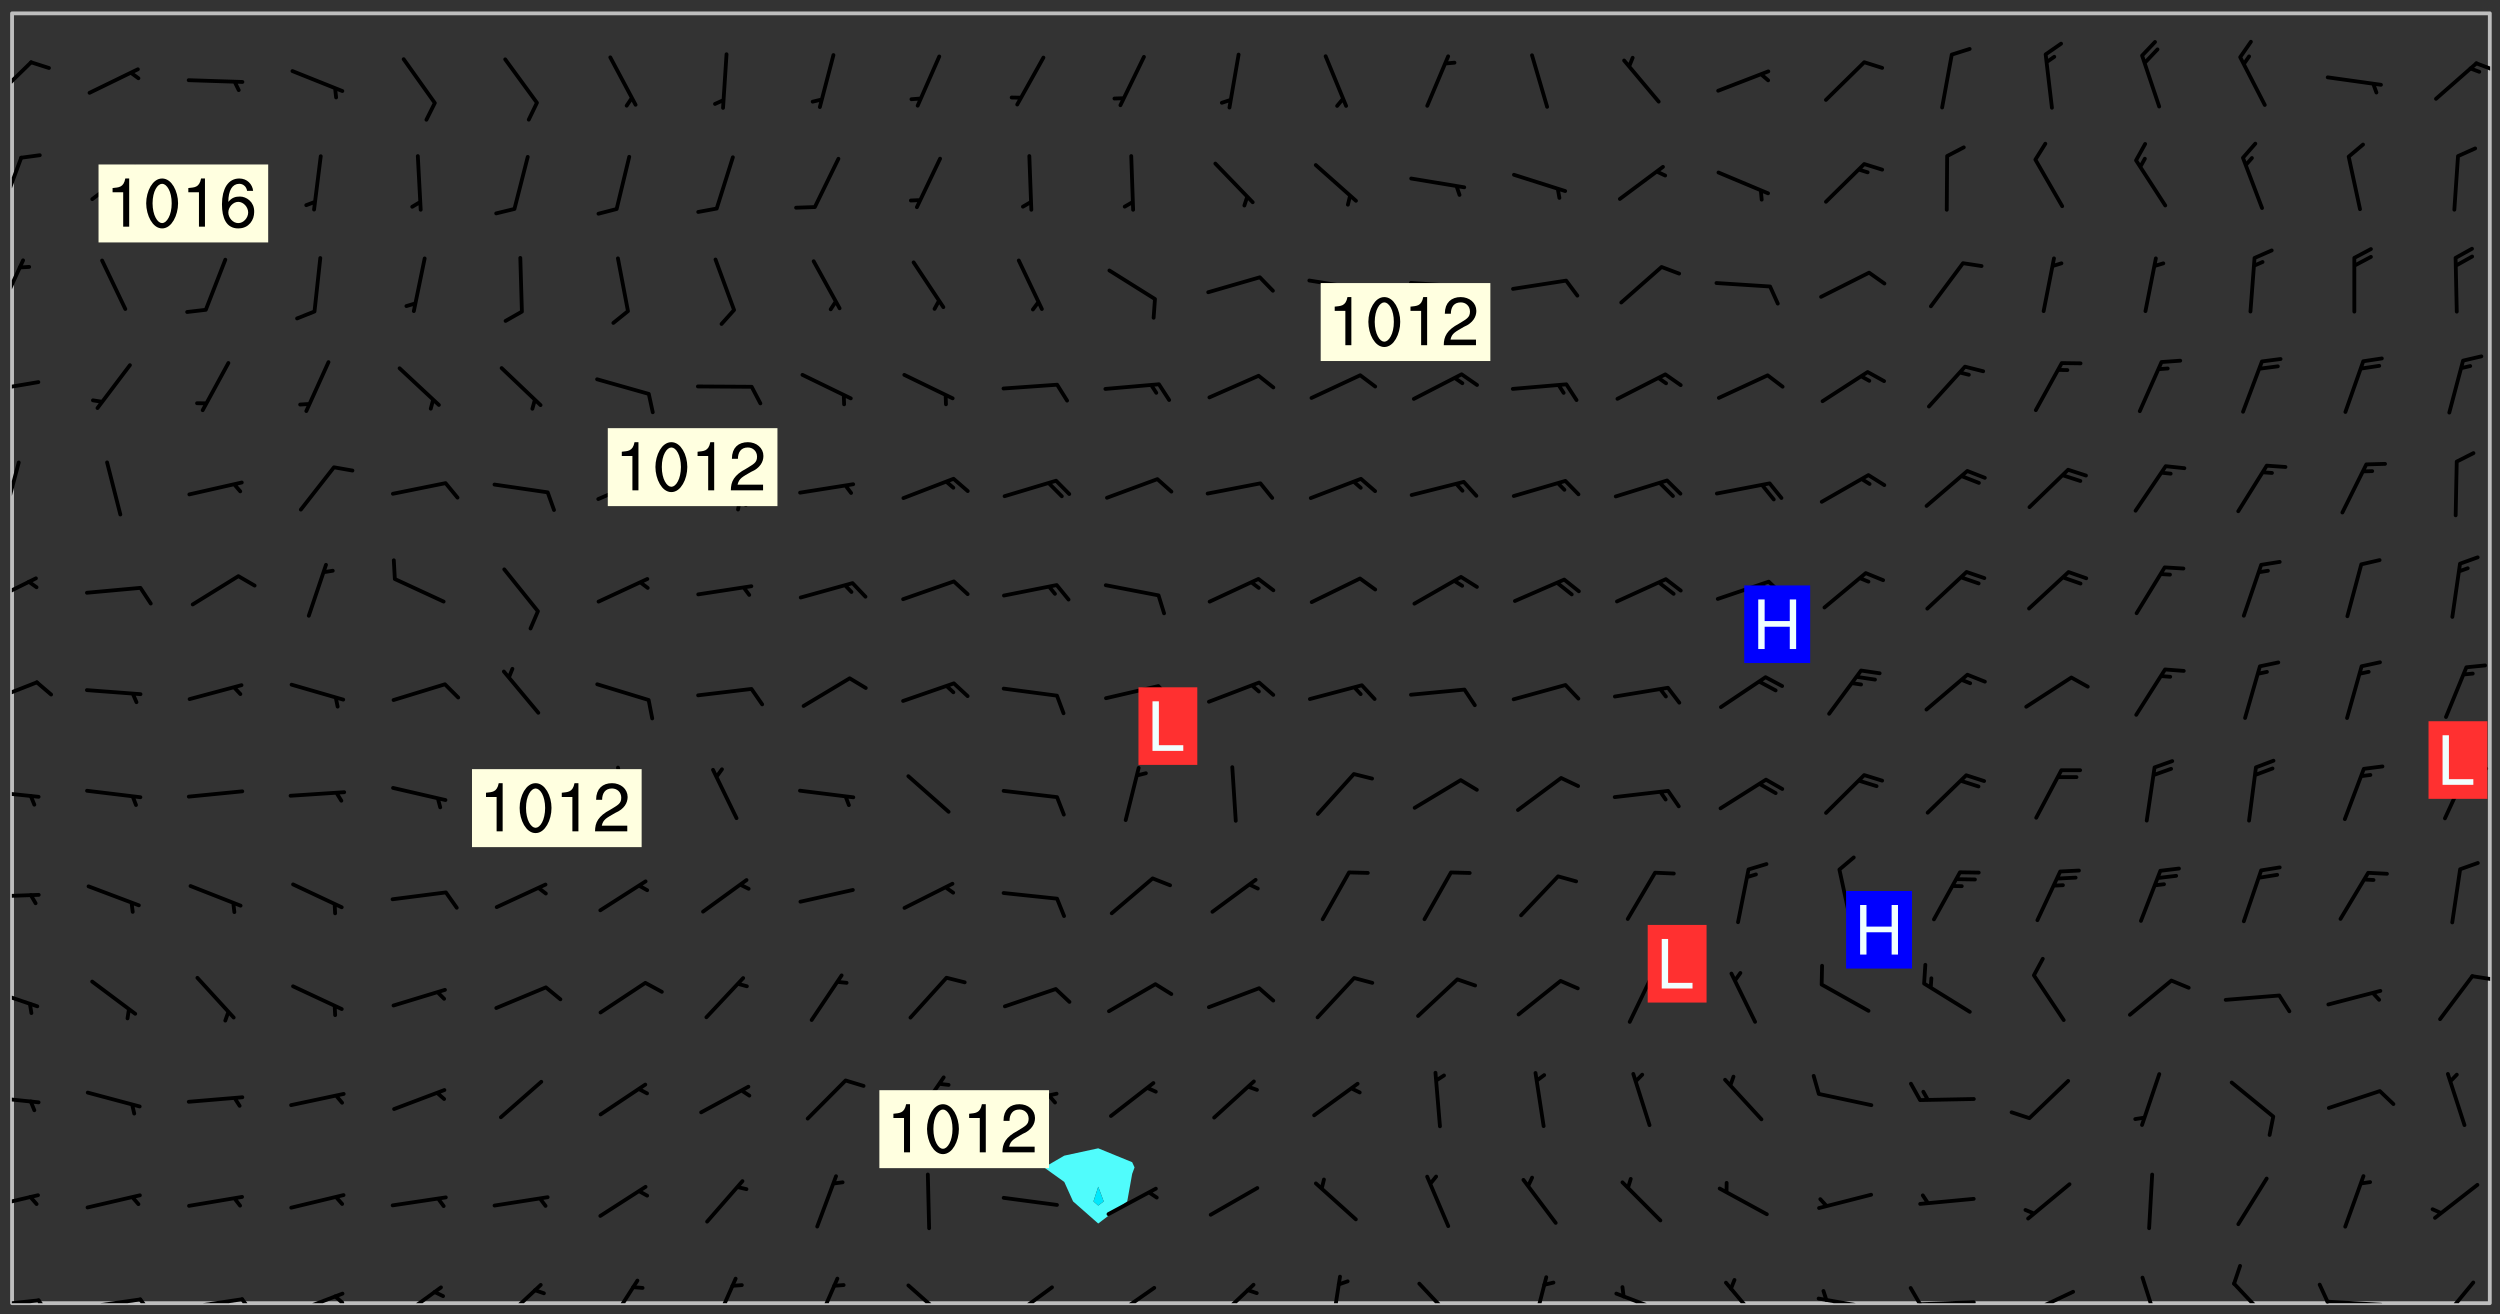 <svg xmlns="http://www.w3.org/2000/svg" role="img" xmlns:xlink="http://www.w3.org/1999/xlink" viewBox="142.45 309.95 326.84 171.84"><rect x="142.45" y="309.95" width="326.84" height="171.84" fill="#333333" stroke="none"/><defs><clipPath id="clip2"><path d="M 144 311.672 L 145 311.672 L 145 480.328 L 144 480.328 Z M 144 311.672"/></clipPath><clipPath id="clip3"><path d="M 144 311.672 L 468 311.672 L 468 480.328 L 144 480.328 Z M 144 311.672"/></clipPath><clipPath id="clip4"><path d="M 467 311.672 L 468 311.672 L 468 480.328 L 467 480.328 Z M 467 311.672"/></clipPath><clipPath id="clip5"><path d="M 144 479 L 148 479 L 148 480.328 L 144 480.328 Z M 144 479"/></clipPath><clipPath id="clip6"><path d="M 147 479 L 150 479 L 150 480.328 L 147 480.328 Z M 147 479"/></clipPath><clipPath id="clip7"><path d="M 153 479 L 162 479 L 162 480.328 L 153 480.328 Z M 153 479"/></clipPath><clipPath id="clip8"><path d="M 160 479 L 163 479 L 163 480.328 L 160 480.328 Z M 160 479"/></clipPath><clipPath id="clip9"><path d="M 166 479 L 175 479 L 175 480.328 L 166 480.328 Z M 166 479"/></clipPath><clipPath id="clip10"><path d="M 173 479 L 176 479 L 176 480.328 L 173 480.328 Z M 173 479"/></clipPath><clipPath id="clip11"><path d="M 180 478 L 188 478 L 188 480.328 L 180 480.328 Z M 180 478"/></clipPath><clipPath id="clip12"><path d="M 186 479 L 188 479 L 188 480.328 L 186 480.328 Z M 186 479"/></clipPath><clipPath id="clip13"><path d="M 194 478 L 201 478 L 201 480.328 L 194 480.328 Z M 194 478"/></clipPath><clipPath id="clip14"><path d="M 207 477 L 214 477 L 214 480.328 L 207 480.328 Z M 207 477"/></clipPath><clipPath id="clip15"><path d="M 221 477 L 227 477 L 227 480.328 L 221 480.328 Z M 221 477"/></clipPath><clipPath id="clip16"><path d="M 235 476 L 239 476 L 239 480.328 L 235 480.328 Z M 235 476"/></clipPath><clipPath id="clip17"><path d="M 248 476 L 253 476 L 253 480.328 L 248 480.328 Z M 248 476"/></clipPath><clipPath id="clip18"><path d="M 260 477 L 267 477 L 267 480.328 L 260 480.328 Z M 260 477"/></clipPath><clipPath id="clip19"><path d="M 274 478 L 281 478 L 281 480.328 L 274 480.328 Z M 274 478"/></clipPath><clipPath id="clip20"><path d="M 287 478 L 294 478 L 294 480.328 L 287 480.328 Z M 287 478"/></clipPath><clipPath id="clip21"><path d="M 300 477 L 307 477 L 307 480.328 L 300 480.328 Z M 300 477"/></clipPath><clipPath id="clip22"><path d="M 316 476 L 318 476 L 318 480.328 L 316 480.328 Z M 316 476"/></clipPath><clipPath id="clip23"><path d="M 327 477 L 334 477 L 334 480.328 L 327 480.328 Z M 327 477"/></clipPath><clipPath id="clip24"><path d="M 342 476 L 345 476 L 345 480.328 L 342 480.328 Z M 342 476"/></clipPath><clipPath id="clip25"><path d="M 353 478 L 361 478 L 361 480.328 L 353 480.328 Z M 353 478"/></clipPath><clipPath id="clip26"><path d="M 367 477 L 373 477 L 373 480.328 L 367 480.328 Z M 367 477"/></clipPath><clipPath id="clip27"><path d="M 379 479 L 388 479 L 388 480.328 L 379 480.328 Z M 379 479"/></clipPath><clipPath id="clip28"><path d="M 380 478 L 382 478 L 382 480.328 L 380 480.328 Z M 380 478"/></clipPath><clipPath id="clip29"><path d="M 393 479 L 401 479 L 401 480.328 L 393 480.328 Z M 393 479"/></clipPath><clipPath id="clip30"><path d="M 391 478 L 394 478 L 394 480.328 L 391 480.328 Z M 391 478"/></clipPath><clipPath id="clip31"><path d="M 406 478 L 414 478 L 414 480.328 L 406 480.328 Z M 406 478"/></clipPath><clipPath id="clip32"><path d="M 406 480 L 409 480 L 409 480.328 L 406 480.328 Z M 406 480"/></clipPath><clipPath id="clip33"><path d="M 422 476 L 425 476 L 425 480.328 L 422 480.328 Z M 422 476"/></clipPath><clipPath id="clip34"><path d="M 434 477 L 440 477 L 440 480.328 L 434 480.328 Z M 434 477"/></clipPath><clipPath id="clip35"><path d="M 446 479 L 455 479 L 455 480.328 L 446 480.328 Z M 446 479"/></clipPath><clipPath id="clip36"><path d="M 445 477 L 447 477 L 447 480.328 L 445 480.328 Z M 445 477"/></clipPath><clipPath id="clip37"><path d="M 461 477 L 467 477 L 467 480.328 L 461 480.328 Z M 461 477"/></clipPath><clipPath id="clip38"><path d="M 144 465 L 148 465 L 148 469 L 144 469 Z M 144 465"/></clipPath><clipPath id="clip39"><path d="M 144 453 L 148 453 L 148 455 L 144 455 Z M 144 453"/></clipPath><clipPath id="clip40"><path d="M 144 439 L 148 439 L 148 442 L 144 442 Z M 144 439"/></clipPath><clipPath id="clip41"><path d="M 465 437 L 468 437 L 468 439 L 465 439 Z M 465 437"/></clipPath><clipPath id="clip42"><path d="M 144 426 L 148 426 L 148 428 L 144 428 Z M 144 426"/></clipPath><clipPath id="clip43"><path d="M 144 413 L 148 413 L 148 415 L 144 415 Z M 144 413"/></clipPath><clipPath id="clip44"><path d="M 144 398 L 148 398 L 148 402 L 144 402 Z M 144 398"/></clipPath><clipPath id="clip45"><path d="M 144 385 L 148 385 L 148 389 L 144 389 Z M 144 385"/></clipPath><clipPath id="clip46"><path d="M 144 370 L 146 370 L 146 378 L 144 378 Z M 144 370"/></clipPath><clipPath id="clip47"><path d="M 144 359 L 148 359 L 148 362 L 144 362 Z M 144 359"/></clipPath><clipPath id="clip48"><path d="M 144 343 L 146 343 L 146 351 L 144 351 Z M 144 343"/></clipPath><clipPath id="clip49"><path d="M 144 330 L 146 330 L 146 338 L 144 338 Z M 144 330"/></clipPath><clipPath id="clip50"><path d="M 144 317 L 147 317 L 147 324 L 144 324 Z M 144 317"/></clipPath><clipPath id="clip51"><path d="M 465 317 L 468 317 L 468 320 L 465 320 Z M 465 317"/></clipPath><g id="surface6" clip-path="url(#clip1)"><path fill="#fff" fill-opacity="0" fill-rule="evenodd" d="M 0 0 L 1000 0 L 1000 1000 L 0 1000 Z M 0 0"/><path fill="#d3d3d3" fill-opacity="0" fill-rule="evenodd" d="M162.152 355.867L161.918 356.16 161.977 356.395 162.094 356.566 162.27 356.801 162.562 357.148 162.676 357.207 162.793 357.035 162.852 356.801 163.027 356.625 163.492 356.449 164.191 356.449 164.426 356.742 164.715 357.559 164.773 357.734 164.949 357.965 165.301 358.199 166 358.898 166.172 359.074 166.406 359.422 166.641 359.832 166.93 360.414 167.34 360.879 167.57 361.113 167.805 361.289 167.922 361.52 168.098 361.812 168.27 362.977 168.27 363.211 168.328 363.5 168.387 363.617 168.504 363.734 168.852 364.145 168.969 364.316 169.145 364.492 169.32 364.727 169.438 364.898 169.609 365.25 169.668 365.484 169.902 365.891 170.137 365.832 169.961 366.008 169.902 366.938 169.32 366.938 169.086 366.824 168.738 366.938 168.621 367.055 168.562 367.348 168.504 367.523 168.387 367.695 167.922 367.988 167.863 368.223 167.805 368.336 167.805 368.98 167.863 369.152 167.863 369.562 167.922 369.621 167.922 370.027 167.98 370.434 168.098 370.609 168.156 370.668 168.387 371.309 168.328 371.602 168.328 372.301 168.27 372.883 168.27 373.117 168.211 373.348 168.156 373.699 168.156 375.621 168.211 375.738 168.637 375.738 168.27 375.855 168.246 376.207 169.137 377.375 170.879 377.914 172.219 378.273 172.219 378.812 172.309 379.621 172.844 380.336 174.363 380.605 175.254 380.52 175.344 381.684 175.879 381.863 177.039 381.684 179.094 380.699 180.254 380.336 182.133 380.16 183.828 379.98 183.648 380.699 182.133 380.785 180.883 380.875 180.078 381.145 179.004 381.953 179.273 382.672 179.809 383.57 179.629 384.195 179.363 385.004 179.629 386.082 180.254 386.98 181.059 387.16 182.309 386.98 182.043 387.703 182.141 388.207 182.195 388.5 182.195 388.672 182.254 388.965 182.254 389.371 182.43 389.488 182.781 389.605 183.188 389.605 183.48 389.43 183.594 389.312 183.652 389.195 183.77 388.965 183.828 388.789 184.18 388.324 184.41 388.148 184.586 388.09 184.762 388.148 184.82 388.324 184.938 389.312 184.992 389.781 185.051 389.953 185.168 390.188 185.344 390.246 186.16 390.305 186.449 390.305 186.566 390.539 186.625 390.945 186.684 391.297 186.684 392.402 186.801 392.695 186.918 393.043 187.207 393.742 187.383 394.094 187.965 394.848 188.316 395.023 188.488 395.082 188.957 395.316 189.598 395.781 189.945 396.016 190.238 396.191 190.531 396.246 190.762 396.309 191.578 396.656 191.871 396.832 191.984 397.004 192.336 397.355 192.453 397.531 192.977 398.172 192.977 398.461 193.035 398.812 193.035 399.16 193.094 399.512 193.152 399.801 193.27 399.859 193.441 399.918 193.617 399.918 194.199 400.152 194.375 400.27 194.551 400.559 194.727 400.793 194.84 401.027 195.133 401.258 195.25 401.375 195.25 401.785 195.309 401.84 195.598 402.074 195.832 402.191 195.891 402.309 196.008 402.48 196.066 402.598 196.297 402.832 196.355 403.008 196.59 403.066 196.707 403.125 196.59 403.238 196.531 403.355 196.531 403.473 196.414 403.766 196.297 404.055 196.297 404.637 196.473 404.754 196.59 404.812 196.648 404.93 196.766 405.047 196.879 405.105 197.055 405.453 197.113 405.805 197.172 406.211 197.172 406.387 197.113 406.562 196.996 407.262 196.996 407.434 197.113 407.609 197.406 407.902 197.812 407.902 197.988 408.02 198.105 408.191 198.223 408.484 198.223 408.719 197.695 408.719 197.465 408.484 197.23 408.484 197.055 408.543 196.996 409.242 197.055 409.59 197.172 409.766 197.348 410.176 197.465 410.406 197.754 410.875 197.93 410.93 198.453 410.93 198.688 410.988 199.445 411.629 199.504 411.922 199.504 412.156 199.562 412.215 199.793 412.562 199.793 412.914 199.676 413.086 199.676 413.379 199.969 413.668 200.262 413.844 200.434 413.902 200.727 414.078 201.02 414.195 201.602 414.602 201.891 414.836 202.184 415.012 202.402 415.172 202.418 415.184 202.648 415.359 203.289 415.883 203.465 416.117 203.582 416.293 203.758 416.469 203.871 416.641 203.871 417.281 203.988 417.457 204.457 417.574 205.039 417.691 205.273 417.75 205.504 417.863 205.797 417.98 205.91 418.039 206.496 418.391 206.785 418.562 206.961 418.625 207.137 418.68 207.312 418.738 208.012 419.09 208.301 419.266 208.535 419.32 208.824 419.496 209.059 419.613 209.699 420.02 209.992 420.137 210.164 420.195 210.398 420.254 210.809 420.312 211.039 420.371 211.273 420.488 211.332 420.66 210.922 420.836 211.391 420.895 211.449 421.188 211.562 421.422 211.738 421.477 211.973 421.535 212.148 421.594 212.555 421.711 213.195 421.945 213.312 422.117 213.371 422.352 213.371 422.527 213.312 422.645 213.254 423.051 213.488 423.285 213.605 423.344 213.953 423.461 214.594 423.691 214.77 423.809 215.059 423.926 215.234 424.102 215.469 424.566 216.051 425.672 216.227 425.848 216.574 426.023 216.75 426.141 217.102 426.258 218.148 426.781 218.383 426.84 218.848 426.953 219.141 427.012 219.605 427.188 220.363 427.77 220.598 428.004 220.945 428.469 221.121 428.645 221.41 428.879 222.227 429.578 222.52 429.754 222.809 430.043 223.102 430.219 223.395 430.508 224.09 431.148 224.266 431.324 224.559 431.559 224.848 431.793 225.316 432.082 225.957 432.664 226.305 432.898 226.539 433.191 226.887 433.539 227.238 434.004 228.172 434.996 228.52 435.402 228.637 435.578 228.871 435.637 228.984 435.754 229.629 435.93 229.859 436.043 230.094 436.102 230.387 436.277 230.617 436.395 231.551 437.094 231.957 437.5 232.191 437.676 232.598 437.852 232.832 437.969 233.648 438.316 233.996 438.551 234.23 438.668 234.523 438.957 234.754 439.074 235.512 439.426 235.863 439.598 236.094 439.656 236.387 439.773 236.621 439.832 237.492 440.008 238.309 440.008 238.777 440.238 238.949 440.297 239.824 440.996 240.289 441.113 240.582 441.172 240.758 441.23 240.988 441.289 241.457 441.348 241.805 441.406 242.156 441.465 242.562 441.523 242.855 441.523 243.027 441.582 243.027 441.812 243.203 441.988 243.496 441.988 243.844 442.047 244.195 442.105 244.895 442.223 245.535 442.223 246 441.988 246.293 441.812 246.465 441.695 246.875 441.523 247.164 441.348 248.098 440.883 248.566 440.59 249.09 440.297 249.555 440.125 250.02 439.949 251.07 439.484 251.359 439.367 251.77 439.25 252.059 439.133 252.586 438.957 254.102 438.258 254.684 437.91 254.973 437.852 255.266 437.793 255.613 437.676 256.488 437.445 256.84 437.328 256.953 437.328 257.188 437.27 258.062 437.035 258.297 436.977 259.109 436.977 259.461 436.918 260.277 436.801 260.449 436.742 260.801 436.688 261.094 436.629 261.324 436.57 262.141 436.395 262.316 436.336 262.664 436.336 262.898 436.277 263.363 436.16 264.121 435.988 264.355 435.93 264.703 435.93 265.113 435.812 265.402 435.754 266.688 435.695 266.977 435.695 267.387 435.637 267.617 435.578 267.793 435.578 268.668 435.461 269.074 435.461 269.484 435.344 269.832 435.344 270.184 435.23 271.055 435.172 272.805 435.172 273.852 435.461 274.262 435.578 274.551 435.695 274.902 435.812 275.191 435.93 276.242 436.102 276.531 436.16 276.824 436.16 277.117 436.219 277.289 436.277 277.699 436.336 277.871 436.395 277.988 436.453 278.105 436.453 278.223 436.512 278.574 436.57 278.688 436.57 279.098 436.637 281.02 437.031 282.945 437.426 284.465 437.875 286.16 438.594 288.305 439.398 289.91 438.68 291.34 437.875 292.5 436.797 293.75 436.348 296.785 435.629 298.66 435.27 300.805 433.922 303.039 432.668 305.539 431.41 307.234 430.961 309.02 430.781 310.18 430.512 310.805 431.051 312.145 430.781 312.859 429.793 313.844 428.449 314.289 428.27 315.094 427.91 316.969 427.371 318.754 426.922 320.004 426.652 321.164 426.562 322.863 426.473 324.824 426.203 326.074 426.113 326.613 426.113 327.238 426.023 328.129 426.023 330.273 425.844 332.684 425.664 335.273 425.574 336.969 425.754 338.578 425.844 340.008 426.203 341.168 426.922 343.043 427.91 344.203 429.438 344.469 430.152 345.098 430.242 345.453 431.141 345.988 431.68 346.523 433.207 347.598 433.566 348.133 433.566 347.328 434.102 347.418 435.809 348.133 438.504 349.023 439.309 349.918 440.297 350.633 441.555 352.418 442.094 353.938 441.914 354.293 443.258 355.902 442.453 356.883 441.914 357.152 442.184 357.469 441.969 357.688 441.824 358.488 442.273 358.938 441.914 359.293 441.914 359.828 441.645 360.367 440.926 360.902 440.656 361.527 439.668 362.688 440.117 363.527 440.488 364.922 441.105 366.617 440.926 368.223 440.926 370.008 441.016 370.188 439.309 370.723 437.965 371.527 438.234 372.02 439.082 372.422 439.488 372.332 440.027 372.332 440.387 373.047 440.836 373.758 440.566 375.188 440.566 375.547 441.555 375.992 442.812 376.707 444.156 377.957 444.785 379.652 445.414 380.367 445.234 380.547 444.695 381.527 444.605 381.977 444.965 382.062 446.223 381.797 446.852 381.262 447.031 381.262 447.57 381.977 448.555 382.242 449.094 383.227 450.082 384.027 451.16 383.762 451.52 383.672 452.418 383.047 454.75 382.691 456.816 382.602 458.609 382.422 459.328 382.332 459.867 382.332 461.305 381.352 463.188 380.992 464.895 380.457 465.793 379.652 466.961 379.387 467.5 381.441 468.754 381.527 469.113 381.172 469.652 381.082 469.473 381.082 470.281 381.172 471.719 380.727 472.434 379.652 472.527 379.387 473.242 379.922 474.141 380.727 474.859 381.887 475.668 383.227 475.938 383.672 476.297 383.316 476.746 381.527 476.656 380.277 476.207 379.562 475.488 378.938 475.398 378.762 478.988 378.574 480.297 467.934 480.297 467.934 311.703 412.664 311.703 412.664 360.785 413.426 360.91 416.715 361.453 418.738 364.289 418.738 367.043 421.09 367.375 423.438 367.707 427.488 367.707 426.109 371.867 424.086 372.574 422.062 373.277 421.52 373.621 418.926 375.238 418.738 375.355 416.715 373.277 415.984 370.535 413.312 368.457 411.938 364.957 411.871 364.875 409.914 362.203 412.664 360.785 412.664 311.703 294.422 311.703 294.422 403.117 294.539 403.148 294.672 403.16 294.746 403.234 294.852 403.281 294.941 403.34 295.027 403.398 295.117 403.457 295.414 403.754 295.473 403.844 295.504 403.961 295.531 404.078 295.547 404.215 295.516 404.332 295.457 404.422 295.398 404.508 295.355 404.613 295.309 404.715 295.281 404.836 295.281 404.98 295.457 405.25 295.605 405.398 295.68 405.484 295.754 405.559 295.797 405.664 295.859 405.754 295.918 405.84 295.961 405.945 296.02 406.035 296.066 406.137 296.109 406.242 296.168 406.328 296.285 406.508 296.359 406.582 296.422 406.668 296.48 406.758 296.523 406.863 296.582 406.953 296.641 407.039 296.703 407.129 296.762 407.219 296.805 407.32 296.922 407.5 296.996 407.574 297.055 407.66 297.129 407.734 297.219 407.793 297.324 407.84 297.473 407.84 297.605 407.824 297.738 407.84 297.84 407.793 297.914 407.719 297.961 407.617 297.945 407.484 297.945 407.336 297.898 407.23 297.871 407.113 297.824 407.012 297.797 406.891 297.754 406.789 297.691 406.699 297.648 406.598 297.605 406.492 297.574 406.375 297.559 406.242 297.547 406.105 297.633 406.047 297.691 405.961 297.812 405.93 297.855 406.035 297.871 406.168 297.871 406.285 297.93 406.387 297.988 406.477 298.078 406.535 298.227 406.684 298.285 406.773 298.328 406.879 298.316 406.98 298.402 407.039 298.508 407.086 298.594 407.145 298.684 407.203 298.758 407.277 298.641 407.305 298.535 407.352 298.449 407.41 298.375 407.484 298.316 407.574 298.254 407.66 298.227 407.781 298.18 407.883 298.137 407.988 298.105 408.105 298.094 408.238 298.078 408.371 298.078 408.52 298.105 408.637 298.152 408.742 298.195 408.844 298.254 408.934 298.328 409.008 298.418 409.066 298.492 409.141 298.582 409.199 298.641 409.289 298.684 409.395 298.73 409.496 298.848 409.527 298.98 409.543 299.129 409.543 299.246 409.512 299.352 409.555 299.395 409.66 299.441 409.762 299.469 409.883 299.5 410 299.527 410.117 299.559 410.238 299.586 410.355 299.691 410.398 299.793 410.445 299.926 410.43 300.074 410.578 300.137 410.664 300.211 410.738 300.281 410.812 300.371 410.875 300.477 410.918 300.578 410.961 300.695 410.992 300.832 411.008 300.949 410.977 301.023 410.902 301.051 410.785 301.039 410.652 301.008 410.531 300.98 410.414 301.023 410.309 301.141 410.309 301.23 410.371 301.348 410.398 301.496 410.398 301.629 410.414 301.777 410.414 301.91 410.43 302.043 410.414 302.191 410.414 302.324 410.398 302.457 410.387 302.594 410.398 302.711 410.371 302.844 410.355 303.035 410.297 302.977 410.473 302.961 410.605 302.934 410.727 302.918 410.859 302.859 410.945 302.727 410.961 302.621 411.008 302.516 411.051 302.398 411.082 302.281 411.109 302.016 411.141 301.867 411.141 301.734 411.156 301.66 411.23 301.719 411.316 301.867 411.465 301.984 411.645 302.059 411.715 302.148 411.777 302.238 411.836 302.324 411.895 302.414 411.953 302.516 411.996 302.621 412.059 302.727 412.102 302.812 412.16 302.918 412.207 303.02 412.25 303.199 412.367 303.258 412.457 303.215 412.559 303.168 412.664 303.184 412.797 303.406 413.02 303.465 413.109 303.508 413.211 303.539 413.332 303.582 413.434 303.598 413.566 303.629 413.684 303.641 413.82 303.672 413.938 303.82 414.086 303.922 414.129 304.027 414.172 304.145 414.203 304.277 414.219 304.414 414.234 304.531 414.234 304.648 414.203 304.738 414.145 304.781 414.039 304.828 413.938 304.871 413.832 304.902 413.715 304.914 413.582 304.914 413.434 304.902 413.301 304.887 413.168 304.855 413.051 304.812 412.945 304.766 412.84 304.723 412.738 304.68 412.633 304.664 412.5 304.68 412.367 304.707 412.25 304.738 412.133 304.766 412.012 304.812 411.91 304.902 411.852 304.988 411.789 305.062 411.715 305.152 411.656 305.375 411.434 305.434 411.348 305.508 411.273 305.625 411.094 305.684 411.008 305.684 410.859 305.609 410.785 305.508 410.738 305.402 410.695 305.301 410.652 305.242 410.562 305.195 410.457 305.168 410.34 305.258 410.281 305.375 410.25 305.477 410.207 305.656 410.09 305.805 409.941 305.816 409.809 305.805 409.703 305.715 409.645 305.582 409.66 305.434 409.66 305.301 409.676 305.168 409.66 305.047 409.629 304.961 409.57 304.887 409.496 304.828 409.406 304.766 409.32 304.648 409.141 304.59 409.055 304.621 408.934 304.707 408.875 304.828 408.844 304.887 408.758 304.887 408.637 304.855 408.52 304.797 408.43 304.738 408.344 304.691 408.238 304.664 408.121 304.648 407.988 304.707 407.898 304.781 407.824 304.871 407.766 304.988 407.586 305.062 407.512 305.121 407.426 305.27 407.277 305.391 407.246 305.523 407.23 305.656 407.246 305.73 407.32 305.773 407.426 305.789 407.559 305.758 407.676 305.641 407.707 305.508 407.719 305.359 407.867 305.316 407.973 305.27 408.074 305.242 408.195 305.211 408.312 305.211 408.461 305.242 408.578 305.285 408.684 305.344 408.773 305.418 408.844 305.492 408.918 305.609 408.949 305.73 408.977 305.848 408.949 305.98 408.934 306.098 408.934 306.188 408.992 306.262 409.066 306.309 409.172 306.367 409.258 306.469 409.305 306.602 409.32 306.707 409.363 306.793 409.422 306.781 409.527 306.707 409.602 306.527 409.719 306.469 409.809 306.379 409.867 306.309 409.941 306.234 410.016 306.172 410.105 306.145 410.223 306.129 410.355 306.145 410.488 306.129 410.621 306.129 410.77 306.145 410.902 306.172 411.02 306.203 411.141 306.277 411.215 306.367 411.273 306.453 411.332 306.543 411.391 306.66 411.422 306.66 411.508 306.559 411.555 306.469 411.613 306.203 411.645 306.086 411.672 305.938 411.672 305.832 411.715 305.73 411.762 305.672 411.852 305.609 412.086 305.598 412.219 305.566 412.34 305.551 412.473 305.551 412.766 305.539 412.898 305.551 413.035 305.566 413.168 305.699 413.184 305.832 413.195 305.953 413.227 306.039 413.285 306.113 413.359 306.16 413.465 306.203 413.566 306.219 413.699 306.219 414.145 306.203 414.277 306.203 414.723 306.234 414.988 306.262 415.105 306.277 415.238 306.309 415.355 306.395 415.566 306.426 415.832 306.426 415.98 306.395 416.098 306.367 416.215 306.336 416.336 306.309 416.453 306.277 416.57 306.246 416.691 306.234 416.824 306.219 416.957 306.309 417.016 306.426 416.984 306.527 417 306.574 417.105 306.543 417.371 306.543 417.812 306.5 417.918 306.453 418.023 306.41 418.125 306.367 418.23 306.309 418.316 306.277 418.438 306.234 418.555 306.203 418.672 306.188 418.805 306.203 418.938 306.262 419.027 306.367 419.074 306.453 419.133 306.512 419.219 306.5 419.355 306.469 419.473 306.426 419.574 306.426 420.02 306.41 420.152 306.41 420.301 306.379 420.418 306.336 420.523 306.309 420.641 306.262 420.746 306.219 420.848 306.188 420.969 306.16 421.086 306.129 421.219 306.098 421.336 306.07 421.453 306.027 421.559 305.996 421.676 305.965 421.797 305.953 421.93 305.938 422.062 305.938 422.359 305.965 422.477 305.965 422.625 306.012 423.023 306.039 423.141 306.098 423.23 306.219 423.262 306.367 423.262 306.5 423.246 306.559 423.336 306.559 423.453 306.5 423.543 306.41 423.602 306.309 423.645 306.203 423.691 306.113 423.75 306.027 423.809 305.891 423.824 305.773 423.793 305.641 423.777 305.539 423.824 305.477 423.91 305.465 424.047 305.449 424.18 305.418 424.297 305.391 424.414 305.375 424.547 305.344 424.668 305.344 424.965 305.359 425.098 305.391 425.215 305.391 425.363 305.402 425.496 305.402 425.645 305.375 425.762 305.328 425.863 305.301 425.984 305.27 426.102 305.211 426.191 305.137 426.266 305.035 426.309 304.93 426.355 304.812 426.383 304.691 426.414 304.59 426.367 304.648 426.281 304.754 426.234 304.781 426.117 304.812 426 304.84 425.879 304.871 425.762 304.871 425.613 304.887 425.48 304.855 425.363 304.812 425.258 304.707 425.273 304.633 425.348 304.531 425.391 304.441 425.453 304.367 425.527 304.324 425.629 304.309 425.762 304.277 425.879 304.25 426 304.219 426.117 304.191 426.234 304.16 426.355 304.133 426.473 304.102 426.59 304.059 426.695 303.969 426.754 303.879 426.754 303.762 426.723 303.73 426.637 303.746 426.5 303.715 426.383 303.715 426.234 303.703 426.102 303.703 425.953 303.641 425.719 303.613 425.598 303.57 425.496 303.523 425.391 303.465 425.305 303.406 425.215 303.363 425.109 303.301 425.023 303.152 424.875 303.082 424.801 302.977 424.754 302.871 424.711 302.77 424.668 302.473 424.371 302.383 424.297 302.297 424.238 302.191 424.195 302.102 424.133 302.016 424.074 301.91 424.031 301.82 423.973 301.734 423.91 301.66 423.84 301.555 423.793 301.469 423.734 301.363 423.691 301.273 423.629 301.172 423.586 301.066 423.543 300.98 423.484 300.875 423.438 300.77 423.395 300.668 423.348 300.578 423.289 300.477 423.246 300.371 423.203 300.281 423.141 300.164 423.113 300.031 423.098 299.898 423.113 299.75 423.113 299.617 423.129 299.5 423.098 299.41 423.039 299.336 422.965 299.246 422.906 299.145 422.859 298.996 422.859 298.875 422.832 298.773 422.789 298.699 422.715 298.582 422.535 298.492 422.477 298.391 422.434 298.301 422.371 298.195 422.328 298.105 422.27 298.02 422.211 297.914 422.164 297.855 422.078 297.797 421.988 297.754 421.883 297.707 421.781 297.633 421.707 297.547 421.648 297.473 421.574 297.383 421.516 297.16 421.293 297.117 421.188 297.086 420.922 297.191 420.879 297.336 420.879 297.441 420.922 297.516 420.996 297.605 421.055 297.691 421.113 297.797 421.16 297.887 421.219 298.035 421.367 298.105 421.441 298.254 421.59 298.316 421.676 298.391 421.75 298.477 421.809 298.551 421.883 298.641 421.945 298.73 422.004 298.816 422.062 299.086 422.238 299.188 422.285 299.293 422.328 299.395 422.371 299.441 422.297 299.5 422.211 299.574 422.137 299.645 422.062 299.75 422.105 299.824 422.18 299.883 422.27 299.926 422.371 299.973 422.477 300.016 422.582 300.137 422.609 300.254 422.582 300.328 422.492 300.371 422.387 300.43 422.297 300.504 422.223 300.609 422.18 300.727 422.152 300.859 422.164 300.949 422.223 301.098 422.371 301.156 422.461 301.199 422.566 301.246 422.668 301.289 422.773 301.332 422.875 301.438 422.922 301.543 422.965 301.676 422.98 301.762 422.922 301.82 422.832 301.895 422.758 302 422.715 302.117 422.742 302.223 422.789 302.324 422.832 302.43 422.875 302.531 422.922 302.711 423.039 302.711 423.156 302.695 423.289 302.711 423.422 302.727 423.559 302.785 423.645 302.887 423.691 303.008 423.719 303.125 423.75 303.273 423.75 303.391 423.719 303.449 423.629 303.629 423.512 303.688 423.422 303.762 423.348 303.82 423.262 303.938 423.082 304.117 422.965 304.234 422.996 304.324 423.055 304.367 423.129 304.352 423.262 304.352 423.379 304.441 423.438 304.59 423.438 304.723 423.422 304.855 423.41 305.121 423.379 305.227 423.336 305.344 423.305 305.465 423.277 305.539 423.203 305.609 423.129 305.672 423.039 305.656 422.934 305.609 422.832 305.508 422.789 305.402 422.773 305.285 422.801 305.02 422.832 304.871 422.832 304.797 422.758 304.707 422.699 304.59 422.668 304.473 422.641 304.34 422.625 304.191 422.625 304.059 422.641 303.762 422.641 303.656 422.594 303.508 422.445 303.465 422.344 303.406 422.254 303.629 422.031 303.715 421.973 303.82 421.93 303.938 421.898 304.07 421.883 304.203 421.898 304.34 421.914 304.441 421.957 304.574 421.945 304.664 421.883 304.766 421.84 304.828 421.75 304.781 421.648 304.691 421.59 304.574 421.559 304.473 421.516 304.414 421.426 304.352 421.336 304.352 421.219 304.367 421.086 304.473 421.039 304.547 420.969 304.547 420.848 304.457 420.789 304.426 420.672 304.516 420.613 304.59 420.539 304.633 420.434 304.691 420.344 304.738 420.242 304.754 420.109 304.754 419.961 304.707 419.855 304.664 419.754 304.574 419.695 304.441 419.68 304.34 419.637 304.203 419.621 304.086 419.59 303.641 419.59 303.508 419.574 303.375 419.562 303.242 419.547 303.125 419.516 302.977 419.516 302.844 419.5 302.711 419.488 302.445 419.457 302.324 419.414 302.238 419.355 302.164 419.281 302.164 419.133 302.176 419 302.281 418.953 302.383 418.91 302.516 418.895 302.668 418.895 302.801 418.879 303.094 418.879 303.215 418.91 303.316 418.953 303.406 419.012 303.641 419.074 303.762 419.027 303.852 418.969 303.953 418.926 304.086 418.91 304.191 418.953 304.293 419 304.426 419.012 304.547 418.984 304.691 418.984 304.812 418.953 304.93 418.926 305.035 418.879 305.109 418.805 305.195 418.746 305.344 418.598 305.402 418.512 305.449 418.406 305.477 418.289 305.492 418.184 305.391 418.141 305.301 418.082 305.184 418.051 305.078 418.008 304.988 417.945 304.914 417.859 304.84 417.785 304.738 417.742 304.633 417.695 304.531 417.652 304.473 417.562 304.426 417.461 304.34 417.25 304.277 417.164 304.219 417.074 304.145 417 304.059 416.941 303.789 416.941 303.672 416.973 303.582 417.031 303.48 417.074 303.348 417.09 303.242 417.074 303.215 416.957 303.152 416.867 303.035 416.836 302.934 416.793 302.785 416.645 302.754 416.527 302.738 416.422 302.812 416.348 302.992 416.23 303.109 416.203 303.227 416.172 303.363 416.188 303.465 416.23 303.57 416.273 303.672 416.32 303.777 416.363 303.895 416.395 304.027 416.41 304.145 416.438 304.277 416.453 304.383 416.438 304.473 416.379 304.398 416.305 304.293 416.262 304.219 416.188 304.145 416.098 303.996 415.949 303.91 415.891 303.82 415.832 303.746 415.758 303.656 415.699 303.555 415.652 303.434 415.625 303.332 415.578 303.227 415.535 303.109 415.504 303.008 415.461 302.887 415.43 302.738 415.43 302.621 415.461 302.516 415.504 302.43 415.566 302.25 415.684 302.164 415.742 302.074 415.801 301.969 415.848 301.883 415.906 301.777 415.949 301.676 415.992 301.57 416.039 301.496 416.113 301.438 416.203 301.379 416.289 301.332 416.395 301.273 416.48 301.199 416.555 301.066 416.543 300.949 416.512 300.832 416.512 300.758 416.586 300.668 416.645 300.594 416.719 300.504 416.777 300.418 416.836 300.312 416.883 300.211 416.926 300.074 416.941 299.973 416.898 299.824 416.75 299.719 416.703 299.633 416.703 299.527 416.75 299.426 416.793 299.305 416.824 299.188 416.793 299.113 416.719 299.113 416.602 299.145 416.48 299.219 416.41 299.277 416.32 299.352 416.246 299.469 416.215 299.574 416.172 299.867 416.172 300 416.156 300.137 416.141 300.238 416.098 300.328 416.039 300.43 415.992 300.52 415.934 300.652 415.922 300.742 415.98 300.875 415.992 300.965 415.934 301.051 415.875 301.156 415.832 301.246 415.773 301.332 415.711 301.422 415.652 301.57 415.504 301.629 415.418 301.688 415.328 301.793 415.285 301.926 415.27 302.043 415.297 302.164 415.328 302.223 415.27 302.281 415.18 302.312 414.914 302.34 414.797 302.445 414.809 302.578 414.824 302.68 414.781 302.77 414.723 302.828 414.633 302.902 414.559 302.961 414.469 303.008 414.367 303.02 414.234 303.008 414.102 302.961 413.996 302.812 413.848 302.754 413.758 302.695 413.672 302.652 413.566 302.652 413.121 302.668 412.988 302.668 412.84 302.68 412.707 302.621 412.648 302.531 412.707 302.43 412.664 302.25 412.547 302.164 412.488 302.102 412.398 302.043 412.309 301.969 412.234 301.883 412.176 301.762 412.207 301.66 412.219 301.555 412.266 301.469 412.324 301.363 412.367 301.215 412.516 301.125 412.574 301.039 412.633 300.949 412.695 300.844 412.738 300.711 412.754 300.711 412.633 300.816 412.59 300.934 412.559 301.008 412.488 301.051 412.383 301.051 412.234 301.023 412.117 300.875 411.969 300.742 411.953 300.594 411.953 300.477 411.984 300.371 412.027 300.27 412.07 300.18 412.133 300.062 412.16 299.988 412.086 300 411.953 299.957 411.852 299.914 411.746 299.824 411.688 299.707 411.715 299.586 411.746 299.469 411.777 299.367 411.82 299.246 411.852 299.145 411.895 299.039 411.938 298.949 411.996 298.848 412.012 298.848 411.895 298.863 411.762 298.805 411.672 298.73 411.715 298.582 411.863 298.523 411.953 298.449 412.027 298.402 412.133 298.359 412.234 298.285 412.309 298.227 412.398 298.152 412.473 298.094 412.559 298.02 412.633 297.93 412.695 297.855 412.766 297.781 412.84 297.68 412.855 297.547 412.871 297.441 412.828 297.441 412.707 297.59 412.559 297.633 412.457 297.691 412.367 297.738 412.266 297.781 412.16 297.84 412.07 297.871 411.953 297.914 411.852 297.945 411.73 297.973 411.613 298.02 411.508 298.062 411.406 298.105 411.301 298.18 411.23 298.27 411.168 298.359 411.109 298.461 411.066 298.758 411.066 299.023 411.035 299.129 410.992 299.055 410.918 298.938 410.887 298.832 410.844 298.742 410.785 298.641 410.738 298.551 410.68 298.449 410.637 298.344 410.594 298.254 410.531 298.168 410.473 298.062 410.43 297.961 410.387 297.84 410.355 297.723 410.324 297.621 410.281 297.5 410.25 297.398 410.207 297.309 410.148 297.266 410.043 297.25 409.91 297.352 409.867 297.484 409.852 297.621 409.867 297.754 409.852 297.855 409.809 297.914 409.719 297.93 409.613 297.84 409.555 297.766 409.48 297.664 409.438 297.574 409.379 297.426 409.23 297.383 409.125 297.367 408.992 297.367 408.699 297.309 408.609 297.219 408.551 297.145 408.477 297.102 408.371 297.07 408.254 297.012 408.164 296.938 408.09 296.82 408.062 296.746 407.988 296.656 407.93 296.566 407.867 296.48 407.809 296.406 407.734 296.348 407.648 296.301 407.543 296.215 407.484 296.066 407.336 295.871 407.277 295.738 407.293 295.637 407.336 295.562 407.41 295.516 407.512 295.473 407.617 295.414 407.707 295.355 407.793 295.059 408.09 294.969 408.148 294.883 408.148 294.82 408.062 294.777 407.957 294.809 407.84 294.867 407.75 294.895 407.633 294.883 407.5 294.793 407.438 294.688 407.484 294.57 407.512 294.453 407.543 294.184 407.719 294.082 407.766 293.965 407.793 293.859 407.84 293.77 407.898 293.668 407.941 293.609 407.855 293.562 407.75 293.578 407.617 293.625 407.512 293.695 407.438 293.77 407.367 293.828 407.277 293.828 407.129 293.785 407.023 293.547 407.023 293.445 407.07 293.414 407.188 293.387 407.305 293.355 407.426 293.281 407.469 293.148 407.484 293.074 407.438 293.031 407.336 292.988 407.23 292.941 407.129 292.898 407.023 292.777 407.055 292.676 407.098 292.543 407.113 292.426 407.145 292.32 407.188 292.23 407.246 292.129 407.293 292.008 407.32 291.875 407.336 291.773 407.293 291.715 407.203 291.668 407.098 291.625 406.996 291.582 406.891 291.582 406.773 291.641 406.684 291.727 406.625 291.906 406.508 292.008 406.461 292.113 406.418 292.219 406.359 292.32 406.316 292.41 406.254 292.512 406.211 292.617 406.152 292.719 406.105 292.809 406.047 292.914 406.004 293.016 405.961 293.105 405.898 293.207 405.855 293.344 405.84 293.461 405.871 293.562 405.914 293.684 405.945 293.785 405.988 293.891 406.035 293.992 406.078 294.098 406.121 294.199 406.168 294.305 406.211 294.406 406.254 294.512 406.301 294.598 406.359 294.703 406.402 294.82 406.434 294.926 406.477 295.027 406.523 295.117 406.582 295.223 406.625 295.324 406.668 295.43 406.715 295.547 406.742 295.648 406.789 295.77 406.816 295.918 406.816 296.004 406.758 296.02 406.656 296.078 406.566 296.051 406.449 295.977 406.375 295.859 406.195 295.785 406.121 295.695 406.047 295.516 405.93 295.43 405.871 295.324 405.828 295.223 405.781 294.953 405.605 294.895 405.516 294.82 405.441 294.762 405.352 294.719 405.25 294.688 405.133 294.672 404.996 294.672 404.434 294.66 404.301 294.645 404.168 294.613 404.051 294.598 403.918 294.586 403.785 294.555 403.664 294.332 403.441 294.273 403.355 294.258 403.25 294.289 403.133 294.422 403.117 294.422 311.703 172.992 311.703 172.992 313.156 172.934 313.391 172.582 314.441 172.41 314.965 172.293 315.312 172.117 315.723 172 315.895 171.766 316.188 171.535 316.246 171.184 316.246 171.066 316.305 170.836 316.711 170.836 317.004 170.953 317.18 171.184 317.41 171.301 317.645 171.941 318.402 172.234 318.867 172.41 319.102 172.641 319.453 172.875 319.801 173.516 320.617 173.691 321.082 173.863 321.492 173.98 322.188 174.156 322.656 174.273 324.055 174.332 324.52 174.332 325.395 174.449 326.441 174.449 331.223 174.391 331.688 174.039 332.969 173.863 333.492 173.75 333.902 173.398 334.832 172.934 336 172.699 336.582 172.582 336.758 172.41 337.105 172.234 337.512 171.883 338.328 171.824 338.621 171.711 338.914 171.594 339.203 171.535 339.379 171.418 340.254 171.359 340.66 171.301 340.777 171.242 340.953 171.184 341.125 170.953 341.652 170.836 341.824 170.836 342.059 170.719 342.293 170.66 342.465 170.484 343.051 170.484 343.34 170.426 343.516 170.426 343.809 170.367 343.922 170.309 344.449 170.309 344.621 170.254 344.855 170.254 347.477 170.078 348.293 169.961 348.469 169.785 348.703 169.668 348.875 169.555 349.109 168.969 350.043 168.738 350.332 168.445 350.797 168.27 351.031 167.98 351.383 167.629 352.082 167.516 352.312 167.34 352.723 167.164 352.953 166.758 353.48 165.941 354.18 165.648 354.352 165.359 354.586 165.184 354.703 165.008 354.879 164.484 355.285 163.957 355.461 163.785 355.637 163.551 355.691 162.91 355.867 162.152 355.867M174.363 386.891L173.289 387.34 173.648 388.234 174.898 387.52 175.344 386.98 174.363 386.891"/><path fill="#d3d3d3" fill-opacity="0" fill-rule="evenodd" d="M201.508 416.598L200.613 416.598 201.062 417.227 202.043 417.586 202.848 417.496 203.293 416.508 203.117 416.598 202.402 416.242 201.508 416.598M356.129 475.668L356.07 475.145 356.07 474.852 356.184 474.559 356.242 474.328 356.711 473.859 356.824 473.859 356.941 473.746 357.059 473.688 357.234 473.688 357.469 473.629 357.816 473.629 358.051 473.688 358.168 473.746 358.398 473.918 358.457 474.094 358.574 474.676 358.574 474.969 358.457 475.145 358.285 475.434 358.109 475.609 357.582 476.133 357.352 476.367 357.234 476.426 357.059 476.426 356.941 476.367 356.535 476.074 356.359 475.957 356.242 475.898 356.184 475.785 356.129 475.668M362.77 464.711L362.711 464.539 362.711 463.43 362.77 463.258 362.945 463.199 363.117 463.141 363.293 463.141 363.527 463.082 363.645 463.141 363.703 463.84 363.645 464.012 363.527 464.188 363.41 464.246 363.176 464.77 363.062 464.828 362.828 464.828 362.77 464.711M372.383 450.32L372.266 450.145 372.266 449.445 372.559 448.57 372.676 448.398 372.852 448.047 372.965 447.816 373.082 447.523 373.434 446.766 373.551 446.535 373.723 446.301 373.898 446.301 374.016 446.242 374.656 446.242 374.773 446.301 375.008 446.535 375.18 446.648 375.531 446.941 375.648 447.059 375.762 447.234 375.762 447.348 375.879 447.406 375.996 447.523 375.996 448.223 375.938 448.398 375.938 448.629 375.879 448.805 375.531 449.855 375.414 450.086 375.297 450.32 375.18 450.379 374.949 450.613 374.309 450.902 373.434 450.902 373.023 450.785 372.383 450.32"/><path fill="none" stroke="#bebebe" stroke-linecap="round" stroke-linejoin="round" stroke-miterlimit="10" stroke-width=".5" d="M 431.957 354.305 L 108.027 354.305 L 108.027 185.68 L 431.957 185.68 L 431.957 354.305" transform="matrix(1 0 0 -1 36 666)"/><g clip-path="url(#clip2)"><path fill="#fff" fill-opacity="0" fill-rule="evenodd" d="M 144 475.891 L 144 480.328 L 144.004 480.328 L 144 480.328 L 144 311.672 L 144.004 311.672 L 144 311.672 L 144 475.891"/></g><g clip-path="url(#clip3)"><path fill="#fff" fill-opacity="0" fill-rule="evenodd" d="M 144.004 480.328 L 144.004 311.672 L 286.027 311.672 L 286.027 460.074 L 281.59 461.035 L 278.941 462.574 L 281.59 464.473 L 282.738 467.016 L 286.027 469.91 L 289.82 467.016 L 290.465 463.418 L 290.777 462.574 L 290.465 461.891 L 286.027 460.074 L 286.027 311.672 L 467.996 311.672 L 467.996 480.328 L 144.004 480.328"/></g><path fill="#50fcfc" fill-rule="evenodd" d="M 281.59 464.473 L 278.941 462.574 L 281.59 461.035 L 286.027 460.074 L 286.027 465.094 L 285.406 467.016 L 286.027 467.562 L 286.746 467.016 L 286.027 465.094 L 286.027 460.074 L 290.465 461.891 L 290.777 462.574 L 290.465 463.418 L 289.82 467.016 L 286.027 469.91 L 282.738 467.016 L 281.59 464.473"/><path fill="#00e8fc" fill-rule="evenodd" d="M 286.027 467.562 L 285.406 467.016 L 286.027 465.094 L 286.746 467.016 L 286.027 467.562"/><g clip-path="url(#clip4)"><path fill="#fff" fill-opacity="0" fill-rule="evenodd" d="M 467.996 480.328 L 468 480.328 L 468 311.672 L 467.996 311.672 L 468 311.672 L 468 480.328 L 467.996 480.328"/></g><g clip-path="url(#clip5)"><path fill="none" stroke="#000" stroke-linecap="round" stroke-linejoin="round" stroke-miterlimit="10" stroke-width=".5" d="M 111.492 186.047 L 104.508 185.297" transform="matrix(1 0 0 -1 36 666)"/></g><g clip-path="url(#clip6)"><path fill="none" stroke="#000" stroke-linecap="round" stroke-linejoin="round" stroke-miterlimit="10" stroke-width=".5" d="M 111.492 186.047 L 112.871 184.016" transform="matrix(1 0 0 -1 36 666)"/></g><g clip-path="url(#clip7)"><path fill="none" stroke="#000" stroke-linecap="round" stroke-linejoin="round" stroke-miterlimit="10" stroke-width=".5" d="M 124.793 186.168 L 117.836 185.176" transform="matrix(1 0 0 -1 36 666)"/></g><g clip-path="url(#clip8)"><path fill="none" stroke="#000" stroke-linecap="round" stroke-linejoin="round" stroke-miterlimit="10" stroke-width=".5" d="M 124.793 186.168 L 126.238 184.184" transform="matrix(1 0 0 -1 36 666)"/></g><g clip-path="url(#clip9)"><path fill="none" stroke="#000" stroke-linecap="round" stroke-linejoin="round" stroke-miterlimit="10" stroke-width=".5" d="M 138.105 186.191 L 131.156 185.152" transform="matrix(1 0 0 -1 36 666)"/></g><g clip-path="url(#clip10)"><path fill="none" stroke="#000" stroke-linecap="round" stroke-linejoin="round" stroke-miterlimit="10" stroke-width=".5" d="M 138.105 186.191 L 139.566 184.219" transform="matrix(1 0 0 -1 36 666)"/></g><g clip-path="url(#clip11)"><path fill="none" stroke="#000" stroke-linecap="round" stroke-linejoin="round" stroke-miterlimit="10" stroke-width=".5" d="M 151.227 186.926 L 144.664 184.414" transform="matrix(1 0 0 -1 36 666)"/></g><g clip-path="url(#clip12)"><path fill="none" stroke="#000" stroke-linecap="round" stroke-linejoin="round" stroke-miterlimit="10" stroke-width=".5" d="M 150.273 186.562 L 151.195 185.754" transform="matrix(1 0 0 -1 36 666)"/></g><g clip-path="url(#clip13)"><path fill="none" stroke="#000" stroke-linecap="round" stroke-linejoin="round" stroke-miterlimit="10" stroke-width=".5" d="M 164.102 187.742 L 158.422 183.602" transform="matrix(1 0 0 -1 36 666)"/></g><path fill="none" stroke="#000" stroke-linecap="round" stroke-linejoin="round" stroke-miterlimit="10" stroke-width=".5" d="M 163.273 187.137 L 164.375 186.602" transform="matrix(1 0 0 -1 36 666)"/><g clip-path="url(#clip14)"><path fill="none" stroke="#000" stroke-linecap="round" stroke-linejoin="round" stroke-miterlimit="10" stroke-width=".5" d="M 177.145 188.066 L 172.008 183.273" transform="matrix(1 0 0 -1 36 666)"/></g><path fill="none" stroke="#000" stroke-linecap="round" stroke-linejoin="round" stroke-miterlimit="10" stroke-width=".5" d="M 176.398 187.371 L 177.559 186.973" transform="matrix(1 0 0 -1 36 666)"/><g clip-path="url(#clip15)"><path fill="none" stroke="#000" stroke-linecap="round" stroke-linejoin="round" stroke-miterlimit="10" stroke-width=".5" d="M 189.785 188.633 L 185.996 182.711" transform="matrix(1 0 0 -1 36 666)"/></g><path fill="none" stroke="#000" stroke-linecap="round" stroke-linejoin="round" stroke-miterlimit="10" stroke-width=".5" d="M 189.234 187.77 L 190.457 187.672" transform="matrix(1 0 0 -1 36 666)"/><g clip-path="url(#clip16)"><path fill="none" stroke="#000" stroke-linecap="round" stroke-linejoin="round" stroke-miterlimit="10" stroke-width=".5" d="M 202.625 188.887 L 199.785 182.457" transform="matrix(1 0 0 -1 36 666)"/></g><path fill="none" stroke="#000" stroke-linecap="round" stroke-linejoin="round" stroke-miterlimit="10" stroke-width=".5" d="M 202.211 187.949 L 203.434 188.039" transform="matrix(1 0 0 -1 36 666)"/><g clip-path="url(#clip17)"><path fill="none" stroke="#000" stroke-linecap="round" stroke-linejoin="round" stroke-miterlimit="10" stroke-width=".5" d="M 215.926 188.891 L 213.113 182.453" transform="matrix(1 0 0 -1 36 666)"/></g><path fill="none" stroke="#000" stroke-linecap="round" stroke-linejoin="round" stroke-miterlimit="10" stroke-width=".5" d="M 215.52 187.953 L 216.742 188.047" transform="matrix(1 0 0 -1 36 666)"/><g clip-path="url(#clip18)"><path fill="none" stroke="#000" stroke-linecap="round" stroke-linejoin="round" stroke-miterlimit="10" stroke-width=".5" d="M 225.207 188 L 230.465 183.34" transform="matrix(1 0 0 -1 36 666)"/></g><g clip-path="url(#clip19)"><path fill="none" stroke="#000" stroke-linecap="round" stroke-linejoin="round" stroke-miterlimit="10" stroke-width=".5" d="M 238.32 183.59 L 243.984 187.75" transform="matrix(1 0 0 -1 36 666)"/></g><g clip-path="url(#clip20)"><path fill="none" stroke="#000" stroke-linecap="round" stroke-linejoin="round" stroke-miterlimit="10" stroke-width=".5" d="M 257.352 187.68 L 251.582 183.664" transform="matrix(1 0 0 -1 36 666)"/></g><g clip-path="url(#clip21)"><path fill="none" stroke="#000" stroke-linecap="round" stroke-linejoin="round" stroke-miterlimit="10" stroke-width=".5" d="M 270.332 188.086 L 265.23 183.258" transform="matrix(1 0 0 -1 36 666)"/></g><path fill="none" stroke="#000" stroke-linecap="round" stroke-linejoin="round" stroke-miterlimit="10" stroke-width=".5" d="M 269.59 187.383 L 270.754 186.992" transform="matrix(1 0 0 -1 36 666)"/><g clip-path="url(#clip22)"><path fill="none" stroke="#000" stroke-linecap="round" stroke-linejoin="round" stroke-miterlimit="10" stroke-width=".5" d="M 281.637 189.145 L 280.559 182.199" transform="matrix(1 0 0 -1 36 666)"/></g><path fill="none" stroke="#000" stroke-linecap="round" stroke-linejoin="round" stroke-miterlimit="10" stroke-width=".5" d="M 281.477 188.133 L 282.637 188.535" transform="matrix(1 0 0 -1 36 666)"/><g clip-path="url(#clip23)"><path fill="none" stroke="#000" stroke-linecap="round" stroke-linejoin="round" stroke-miterlimit="10" stroke-width=".5" d="M 292.004 188.23 L 296.816 183.109" transform="matrix(1 0 0 -1 36 666)"/></g><g clip-path="url(#clip24)"><path fill="none" stroke="#000" stroke-linecap="round" stroke-linejoin="round" stroke-miterlimit="10" stroke-width=".5" d="M 308.605 189.074 L 306.848 182.27" transform="matrix(1 0 0 -1 36 666)"/></g><path fill="none" stroke="#000" stroke-linecap="round" stroke-linejoin="round" stroke-miterlimit="10" stroke-width=".5" d="M 308.348 188.082 L 309.543 188.371" transform="matrix(1 0 0 -1 36 666)"/><g clip-path="url(#clip25)"><path fill="none" stroke="#000" stroke-linecap="round" stroke-linejoin="round" stroke-miterlimit="10" stroke-width=".5" d="M 317.762 186.93 L 324.32 184.414" transform="matrix(1 0 0 -1 36 666)"/></g><path fill="none" stroke="#000" stroke-linecap="round" stroke-linejoin="round" stroke-miterlimit="10" stroke-width=".5" d="M 318.715 186.562 L 318.562 187.781" transform="matrix(1 0 0 -1 36 666)"/><g clip-path="url(#clip26)"><path fill="none" stroke="#000" stroke-linecap="round" stroke-linejoin="round" stroke-miterlimit="10" stroke-width=".5" d="M 332.094 188.359 L 336.621 182.984" transform="matrix(1 0 0 -1 36 666)"/></g><path fill="none" stroke="#000" stroke-linecap="round" stroke-linejoin="round" stroke-miterlimit="10" stroke-width=".5" d="M 332.75 187.578 L 333.207 188.715" transform="matrix(1 0 0 -1 36 666)"/><g clip-path="url(#clip27)"><path fill="none" stroke="#000" stroke-linecap="round" stroke-linejoin="round" stroke-miterlimit="10" stroke-width=".5" d="M 344.211 186.281 L 351.133 185.059" transform="matrix(1 0 0 -1 36 666)"/></g><g clip-path="url(#clip28)"><path fill="none" stroke="#000" stroke-linecap="round" stroke-linejoin="round" stroke-miterlimit="10" stroke-width=".5" d="M 345.219 186.105 L 344.84 187.273" transform="matrix(1 0 0 -1 36 666)"/></g><g clip-path="url(#clip29)"><path fill="none" stroke="#000" stroke-linecap="round" stroke-linejoin="round" stroke-miterlimit="10" stroke-width=".5" d="M 357.477 185.539 L 364.496 185.801" transform="matrix(1 0 0 -1 36 666)"/></g><g clip-path="url(#clip30)"><path fill="none" stroke="#000" stroke-linecap="round" stroke-linejoin="round" stroke-miterlimit="10" stroke-width=".5" d="M 357.477 185.539 L 356.242 187.664" transform="matrix(1 0 0 -1 36 666)"/></g><g clip-path="url(#clip31)"><path fill="none" stroke="#000" stroke-linecap="round" stroke-linejoin="round" stroke-miterlimit="10" stroke-width=".5" d="M 371.125 184.172 L 377.48 187.168" transform="matrix(1 0 0 -1 36 666)"/></g><g clip-path="url(#clip32)"><path fill="none" stroke="#000" stroke-linecap="round" stroke-linejoin="round" stroke-miterlimit="10" stroke-width=".5" d="M 372.047 184.609 L 371.066 185.344" transform="matrix(1 0 0 -1 36 666)"/></g><g clip-path="url(#clip33)"><path fill="none" stroke="#000" stroke-linecap="round" stroke-linejoin="round" stroke-miterlimit="10" stroke-width=".5" d="M 386.551 189.02 L 388.684 182.324" transform="matrix(1 0 0 -1 36 666)"/></g><g clip-path="url(#clip34)"><path fill="none" stroke="#000" stroke-linecap="round" stroke-linejoin="round" stroke-miterlimit="10" stroke-width=".5" d="M 398.523 188.227 L 403.34 183.113" transform="matrix(1 0 0 -1 36 666)"/></g><path fill="none" stroke="#000" stroke-linecap="round" stroke-linejoin="round" stroke-miterlimit="10" stroke-width=".5" d="M 398.523 188.227 L 399.309 190.551" transform="matrix(1 0 0 -1 36 666)"/><g clip-path="url(#clip35)"><path fill="none" stroke="#000" stroke-linecap="round" stroke-linejoin="round" stroke-miterlimit="10" stroke-width=".5" d="M 410.738 185.875 L 417.754 185.469" transform="matrix(1 0 0 -1 36 666)"/></g><g clip-path="url(#clip36)"><path fill="none" stroke="#000" stroke-linecap="round" stroke-linejoin="round" stroke-miterlimit="10" stroke-width=".5" d="M 410.738 185.875 L 409.715 188.102" transform="matrix(1 0 0 -1 36 666)"/></g><g clip-path="url(#clip37)"><path fill="none" stroke="#000" stroke-linecap="round" stroke-linejoin="round" stroke-miterlimit="10" stroke-width=".5" d="M 425.328 182.961 L 429.797 188.383" transform="matrix(1 0 0 -1 36 666)"/></g><g clip-path="url(#clip38)"><path fill="none" stroke="#000" stroke-linecap="round" stroke-linejoin="round" stroke-miterlimit="10" stroke-width=".5" d="M 111.418 199.793 L 104.582 198.18" transform="matrix(1 0 0 -1 36 666)"/></g><path fill="none" stroke="#000" stroke-linecap="round" stroke-linejoin="round" stroke-miterlimit="10" stroke-width=".5" d="M110.426 199.559L111.234 198.637M124.738 199.781L117.895 198.191M123.742 199.551L124.547 198.625M138.094 199.57L131.164 198.402M137.086 199.402L137.836 198.43M151.363 199.809L144.527 198.164M150.367 199.566L151.18 198.648M164.734 199.508L157.785 198.465M163.723 199.355L164.453 198.371M178.047 199.531L171.105 198.441M177.035 199.375L177.773 198.395M190.848 200.887L184.934 197.086M189.984 200.332L191.055 199.734M203.516 201.633L198.895 196.34M202.844 200.863L204.039 200.586M215.75 202.277L213.289 195.695M215.395 201.32L216.609 201.48M227.75 202.5L227.922 195.473M244.633 198.523L237.668 199.449M257.562 200.648L251.371 197.324M256.66 200.164L257.68 199.484M270.828 200.734L264.734 197.238M278.484 201.336L283.707 196.637M279.246 200.652L279.539 201.844M293.031 202.219L295.789 195.754M293.434 201.277L294.203 202.234M305.617 201.797L309.836 196.176M306.23 200.977L306.75 202.09M318.562 201.477L323.52 196.496M319.285 200.754L319.645 201.926M331.273 200.668L337.441 197.305M332.168 200.18L332.184 201.406M344.266 198.117L351.074 199.855M345.258 198.367L344.43 199.277M357.488 198.656L364.484 199.316M358.508 198.75L357.832 199.773M371.598 196.742L377.008 201.23M372.383 197.395L371.25 197.863M387.418 195.477L387.816 202.492M402.785 201.969L399.078 196.004M415.438 202.293L413.055 195.68M415.094 201.328L416.309 201.504M424.789 196.828L430.336 201.145M425.594 197.457L424.477 197.957" transform="matrix(1 0 0 -1 36 666)"/><g clip-path="url(#clip39)"><path fill="none" stroke="#000" stroke-linecap="round" stroke-linejoin="round" stroke-miterlimit="10" stroke-width=".5" d="M 111.496 211.934 L 104.504 212.668" transform="matrix(1 0 0 -1 36 666)"/></g><path fill="none" stroke="#000" stroke-linecap="round" stroke-linejoin="round" stroke-miterlimit="10" stroke-width=".5" d="M110.477 212.043L110.938 210.902M124.711 211.395L117.922 213.207M123.723 211.66L124 210.465M138.133 212.598L131.129 212.008M137.113 212.512L137.777 211.48M151.383 213.035L144.508 211.57M150.383 212.82L151.172 211.883M164.547 213.543L157.973 211.059M163.59 213.184L164.512 212.371M177.215 214.621L171.934 209.984M190.812 214.254L184.969 210.352M189.961 213.684L191.043 213.105M204.293 213.977L198.117 210.625M203.395 213.488L204.418 212.812M217 214.793L212.043 209.809M217 214.793L219.348 214.082M229.824 215.199L225.848 209.406M229.246 214.355L230.465 214.215M244.582 213.062L237.723 211.539M243.582 212.84L244.379 211.91M257.242 214.457L251.691 210.148M256.434 213.828L257.555 213.328M270.379 214.668L265.184 209.938M269.621 213.98L270.777 213.566M283.938 214.363L278.254 210.238M283.113 213.766L284.215 213.227M294.117 215.801L294.703 208.801M294.203 214.785L295.234 215.449M307.195 215.773L308.258 208.828M307.348 214.766L308.332 215.496M319.98 215.652L322.102 208.953M320.289 214.676L321.148 215.551M331.977 214.887L336.734 209.715M332.668 214.133L333.078 215.293M344.234 213.035L351.105 211.566M344.234 213.035L343.562 215.395M357.473 212.23L364.5 212.371M357.473 212.23L356.277 214.371M358.496 212.25L357.898 213.32M371.766 209.867L376.836 214.734M371.766 209.867L369.438 210.633M386.488 208.973L388.746 215.629M386.816 209.941L385.605 209.746M403.648 210.074L398.211 214.527M403.648 210.074L403.168 207.668M417.582 213.406L410.91 211.199M417.582 213.406L419.355 211.711M426.477 215.645L428.645 208.961M426.793 214.672L427.645 215.555" transform="matrix(1 0 0 -1 36 666)"/><g clip-path="url(#clip40)"><path fill="none" stroke="#000" stroke-linecap="round" stroke-linejoin="round" stroke-miterlimit="10" stroke-width=".5" d="M 111.328 224.488 L 104.672 226.746" transform="matrix(1 0 0 -1 36 666)"/></g><path fill="none" stroke="#000" stroke-linecap="round" stroke-linejoin="round" stroke-miterlimit="10" stroke-width=".5" d="M110.359 224.816L110.555 223.605M124.129 223.512L118.5 227.723M123.309 224.125L123.121 222.91M137 223.023L132.258 228.211M136.312 223.777L135.902 222.621M151.129 224.129L144.762 227.105M150.203 224.562L150.266 223.336M164.621 226.641L157.898 224.594M163.645 226.344L164.512 225.473M177.82 226.965L171.332 224.266M177.82 226.965L179.715 225.406M190.82 227.555L184.961 223.68M190.82 227.555L192.977 226.383M203.609 228.18L198.801 223.055M202.91 227.434L204.094 227.109M216.48 228.531L212.562 222.699M215.91 227.684L217.129 227.559M230.191 228.223L225.48 223.012M230.191 228.223L232.57 227.625M244.477 226.75L237.824 224.484M244.477 226.75L246.266 225.066M257.504 227.383L251.43 223.848M257.504 227.383L259.586 226.09M271.066 226.855L264.492 224.375M271.066 226.855L272.91 225.238M283.488 228.188L278.703 223.043M283.488 228.188L285.859 227.555M296.98 228.012L291.84 223.223M296.98 228.012L299.301 227.211M310.473 227.809L304.98 223.422M310.473 227.809L312.723 226.836M322.57 228.781L319.512 222.453M322.57 228.781L325.023 228.875M332.809 228.77L335.902 222.461M333.262 227.852L333.98 228.848M344.605 227.336L350.734 223.898M344.605 227.336L344.66 229.789M358 227.465L363.973 223.766M358 227.465L358.16 229.914M358.867 226.93L358.949 228.152M372.352 228.539L376.25 222.691M372.352 228.539L373.516 230.699M390.328 227.852L384.906 223.379M390.328 227.852L392.594 226.914M404.434 225.902L397.43 225.332M404.434 225.902L405.758 223.836M417.648 226.504L410.848 224.73M416.656 226.246L417.488 225.34M429.672 228.426L425.453 222.809" transform="matrix(1 0 0 -1 36 666)"/><g clip-path="url(#clip41)"><path fill="none" stroke="#000" stroke-linecap="round" stroke-linejoin="round" stroke-miterlimit="10" stroke-width=".5" d="M 429.672 228.426 L 432.098 228.047" transform="matrix(1 0 0 -1 36 666)"/></g><g clip-path="url(#clip42)"><path fill="none" stroke="#000" stroke-linecap="round" stroke-linejoin="round" stroke-miterlimit="10" stroke-width=".5" d="M 111.512 239.059 L 104.488 238.805" transform="matrix(1 0 0 -1 36 666)"/></g><path fill="none" stroke="#000" stroke-linecap="round" stroke-linejoin="round" stroke-miterlimit="10" stroke-width=".5" d="M110.488 239.02L111.105 237.961M124.602 237.691L118.027 240.172M123.645 238.051L123.801 236.836M137.902 237.648L131.359 240.215M136.949 238.023L137.09 236.805M151.125 237.438L144.766 240.426M150.199 237.871L150.262 236.645M164.746 239.379L157.773 238.484M164.746 239.379L166.164 237.375M177.766 240.406L171.387 237.457M176.836 239.977L177.812 239.234M190.852 240.824L184.93 237.039M189.988 240.273L191.059 239.668M204.047 240.996L198.363 236.867M203.223 240.395L204.324 239.855M217.949 239.699L211.094 238.164M230.973 240.512L224.699 237.352M230.059 240.051L231.062 239.344M244.645 238.562L237.656 239.301M244.645 238.562L245.562 236.289M257.141 241.211L251.793 236.652M257.141 241.211L259.422 240.312M270.605 241.02L264.957 236.844M269.785 240.414L270.891 239.883M282.82 241.992L279.371 235.871M282.82 241.992L285.273 241.93M296.145 241.988L292.68 235.875M296.145 241.988L298.594 241.922M310.145 241.48L305.309 236.383M310.145 241.48L312.508 240.824M322.828 241.957L319.254 235.906M322.828 241.957L325.277 241.848M335.043 242.379L333.672 235.484M335.043 242.379L337.391 243.086M334.844 241.375L336.016 241.73M346.926 242.367L348.414 235.496M346.926 242.367L348.801 243.949M362.688 242.008L359.285 235.855M362.688 242.008L365.141 241.969M362.191 241.113L364.645 241.07M361.695 240.219L362.922 240.195M375.793 242.113L372.812 235.75M375.793 242.113L378.242 242.238M375.359 241.188L377.809 241.312M374.926 240.262L376.148 240.324M388.887 242.207L386.348 235.656M388.887 242.207L391.32 242.5M388.516 241.254L390.953 241.547M388.148 240.301L389.363 240.449M402.066 242.258L399.797 235.605M402.066 242.258L404.488 242.648M401.738 241.289L404.16 241.68M416.055 241.941L412.438 235.918M416.055 241.941L418.508 241.816M415.531 241.066L416.754 241.004M428.078 242.406L427.047 235.457M428.078 242.406L430.391 243.227" transform="matrix(1 0 0 -1 36 666)"/><g clip-path="url(#clip43)"><path fill="none" stroke="#000" stroke-linecap="round" stroke-linejoin="round" stroke-miterlimit="10" stroke-width=".5" d="M 111.496 251.879 L 104.504 252.613" transform="matrix(1 0 0 -1 36 666)"/></g><path fill="none" stroke="#000" stroke-linecap="round" stroke-linejoin="round" stroke-miterlimit="10" stroke-width=".5" d="M110.477 251.988L110.938 250.848M124.805 251.824L117.828 252.668M123.789 251.949L124.23 250.805M138.125 252.594L131.133 251.902M151.449 252.48L144.438 252.016M150.43 252.41L151.078 251.367M164.684 251.457L157.836 253.039M163.688 251.688L164.004 250.5M178.082 252.434L171.066 252.059M188.539 248.793L187.242 255.699M199.668 255.406L202.742 249.086M200.113 254.484L200.836 255.477M218.008 251.812L211.035 252.68M216.992 251.938L217.43 250.793M230.469 249.918L225.203 254.574M244.641 251.836L237.66 252.656M244.641 251.836L245.531 249.551M255.316 255.656L253.617 248.836M255.066 254.664L256.258 254.961M267.555 255.754L268.008 248.742M283.449 254.855L278.742 249.637M283.449 254.855L285.828 254.262M297.422 254.059L291.398 250.438M297.422 254.059L299.527 252.793M310.547 254.34L304.902 250.152M310.547 254.34L312.766 253.285M324.531 252.652L317.551 251.84M324.531 252.652L325.926 250.633M323.516 252.535L324.211 251.523M337.328 254.121L331.387 250.371M337.328 254.121L339.457 252.902M336.465 253.574L338.594 252.359M350.168 254.719L345.176 249.773M350.168 254.719L352.512 253.992M349.441 254L351.785 253.273M363.508 254.695L358.465 249.801M363.508 254.695L365.844 253.941M362.773 253.98L365.109 253.23M375.945 255.352L372.656 249.141M375.945 255.352L378.398 255.355M375.469 254.449L377.922 254.453M388.129 255.723L387.105 248.77M388.129 255.723L390.441 256.547M387.98 254.711L390.289 255.535M401.383 255.73L400.48 248.762M401.383 255.73L403.676 256.598M401.25 254.719L403.547 255.582M415.488 255.535L413.004 248.961M415.488 255.535L417.922 255.848M415.125 254.578L416.344 254.734M429.035 255.438L426.09 249.059M429.035 255.438L431.484 255.574M428.605 254.508L429.832 254.578" transform="matrix(1 0 0 -1 36 666)"/><g clip-path="url(#clip44)"><path fill="none" stroke="#000" stroke-linecap="round" stroke-linejoin="round" stroke-miterlimit="10" stroke-width=".5" d="M 111.27 266.844 L 104.73 264.277" transform="matrix(1 0 0 -1 36 666)"/></g><path fill="none" stroke="#000" stroke-linecap="round" stroke-linejoin="round" stroke-miterlimit="10" stroke-width=".5" d="M111.27 266.844L113.133 265.25M124.82 265.297L117.812 265.828M123.801 265.375L124.293 264.25M138.023 266.473L131.238 264.652M137.035 266.207L137.875 265.309M151.32 264.586L144.57 266.539M150.34 264.867L150.59 263.668M164.621 266.59L157.902 264.531M164.621 266.59L166.355 264.859M172.324 268.258L176.828 262.863M172.98 267.473L173.441 268.609M191.25 264.535L184.531 266.59M191.25 264.535L191.719 262.125M204.695 265.98L197.719 265.145M204.695 265.98L206.094 263.965M217.535 267.371L211.508 263.754M217.535 267.371L219.637 266.105M231.156 266.711L224.516 264.41M231.156 266.711L232.953 265.043M230.188 266.379L231.09 265.543M244.633 265.102L237.668 266.023M244.633 265.102L245.492 262.801M257.887 266.355L251.043 264.77M257.887 266.355L259.5 264.504M271.062 266.816L264.5 264.309M271.062 266.816L272.914 265.203M270.109 266.453L271.031 265.645M284.492 266.461L277.699 264.66M284.492 266.461L286.16 264.664M283.504 266.199L284.34 265.301M297.906 265.898L290.914 265.223M297.906 265.898L299.262 263.855M311.113 266.496L304.34 264.625M311.113 266.496L312.801 264.715M324.508 266.133L317.574 264.988M324.508 266.133L325.996 264.184M323.5 265.969L324.242 264.992M337.273 267.516L331.438 263.605M337.273 267.516L339.438 266.359M336.426 266.949L338.59 265.789M349.758 268.387L345.582 262.734M349.758 268.387L352.188 268.027M349.152 267.566L351.578 267.203M348.543 266.742L349.758 266.562M363.664 267.84L358.309 263.285M363.664 267.84L365.945 266.934M362.883 267.176L364.023 266.723M377.25 267.473L371.352 263.652M377.25 267.473L379.395 266.277M389.5 268.527L385.734 262.598M389.5 268.527L391.945 268.34M388.953 267.664L390.176 267.57M401.902 268.938L399.961 262.184M401.902 268.938L404.305 269.445M401.621 267.957L402.82 268.211M415.199 268.945L413.293 262.18M415.199 268.945L417.598 269.465M414.922 267.961L416.121 268.219M428.895 268.812L426.227 262.312M428.895 268.812L431.336 269.055M428.508 267.867L429.727 267.988" transform="matrix(1 0 0 -1 36 666)"/><g clip-path="url(#clip45)"><path fill="none" stroke="#000" stroke-linecap="round" stroke-linejoin="round" stroke-miterlimit="10" stroke-width=".5" d="M 111.145 280.441 L 104.855 277.312" transform="matrix(1 0 0 -1 36 666)"/></g><path fill="none" stroke="#000" stroke-linecap="round" stroke-linejoin="round" stroke-miterlimit="10" stroke-width=".5" d="M110.23 279.988L111.227 279.273M124.812 279.195L117.816 278.555M124.812 279.195L126.16 277.145M137.617 280.727L131.645 277.027M137.617 280.727L139.738 279.492M149.07 282.207L146.82 275.547M148.742 281.238L149.953 281.434M158.07 280.352L164.449 277.402M158.07 280.352L157.934 282.801M176.777 276.137L172.375 281.613M176.777 276.137L175.809 273.883M191.078 280.355L184.703 277.398M190.148 279.926L191.129 279.188M204.68 279.41L197.734 278.344M203.668 279.254L204.402 278.273M217.906 279.816L211.137 277.934M217.906 279.816L219.598 278.039M216.922 279.543L217.766 278.656M231.152 280.039L224.52 277.715M231.152 280.039L232.957 278.375M244.598 279.562L237.703 278.191M244.598 279.562L246.148 277.664M243.594 279.363L244.371 278.414M257.914 278.211L251.016 279.543M257.914 278.211L258.637 275.867M270.969 280.359L264.594 277.395M270.969 280.359L272.926 278.879M270.039 279.926L271.02 279.188M284.254 280.418L277.938 277.332M284.254 280.418L286.238 278.98M297.457 280.625L291.363 277.129M297.457 280.625L299.535 279.32M296.57 280.117L297.609 279.465M310.949 280.277L304.504 277.477M310.949 280.277L312.867 278.746M310.012 279.867L311.93 278.34M324.238 280.332L317.844 277.418M324.238 280.332L326.184 278.84M323.309 279.91L325.254 278.414M337.684 280.004L331.027 277.75M337.684 280.004L339.469 278.32M336.715 279.676L338.5 277.992M350.371 281.125L344.973 276.629M350.371 281.125L352.641 280.199M349.586 280.473L350.723 280.008M363.555 281.273L358.418 276.48M363.555 281.273L365.875 280.473M362.809 280.574L365.129 279.777M376.883 281.262L371.719 276.492M376.883 281.262L379.199 280.449M376.133 280.566L378.449 279.758M389.453 281.871L385.781 275.883M389.453 281.871L391.902 281.723M388.918 281L390.145 280.926M402.066 282.203L399.797 275.551M402.066 282.203L404.488 282.59M401.738 281.234L402.949 281.43M415.156 282.27L413.336 275.484M415.156 282.27L417.547 282.824M428.062 282.355L427.059 275.398M428.062 282.355L430.371 283.184M427.918 281.344L429.07 281.758" transform="matrix(1 0 0 -1 36 666)"/><g clip-path="url(#clip46)"><path fill="none" stroke="#000" stroke-linecap="round" stroke-linejoin="round" stroke-miterlimit="10" stroke-width=".5" d="M 107.098 288.797 L 108.902 295.586" transform="matrix(1 0 0 -1 36 666)"/></g><path fill="none" stroke="#000" stroke-linecap="round" stroke-linejoin="round" stroke-miterlimit="10" stroke-width=".5" d="M122.184 288.785L120.449 295.598M138.059 292.969L131.203 291.414M137.059 292.742L137.859 291.812M150.109 294.957L145.781 289.426M150.109 294.957L152.527 294.531M164.703 292.887L157.816 291.496M164.703 292.887L166.262 290.992M178.051 291.684L171.098 292.699M178.051 291.684L178.879 289.375M191.117 293.578L184.664 290.805M191.117 293.578L193.031 292.043M190.18 293.176L191.137 292.406M203.961 290.012L198.449 294.371M203.16 290.645L202.938 289.438M217.992 292.742L211.051 291.641M216.98 292.582L217.719 291.602M231.113 293.457L224.559 290.93M231.113 293.457L232.969 291.848M230.16 293.086L231.086 292.285M244.516 293.203L237.785 291.18M244.516 293.203L246.242 291.461M243.535 292.91L245.266 291.168M257.762 293.41L251.172 290.973M257.762 293.41L259.594 291.777M271.23 292.859L264.332 291.523M271.23 292.859L272.773 290.953M284.375 293.449L277.816 290.934M284.375 293.449L286.227 291.84M283.422 293.086L284.348 292.277M297.816 293.051L291.004 291.332M297.816 293.051L299.465 291.23M296.828 292.801L297.648 291.891M311.098 293.18L304.355 291.203M311.098 293.18L312.812 291.426M310.117 292.891L310.973 292.016M324.395 293.234L317.688 291.148M324.395 293.234L326.141 291.508M323.422 292.93L325.164 291.203M337.805 292.855L330.906 291.527M337.805 292.855L339.348 290.945M336.801 292.664L338.344 290.754M350.719 293.938L344.621 290.445M350.719 293.938L352.797 292.629M349.832 293.43L350.871 292.777M363.652 294.477L358.32 289.906M363.652 294.477L365.938 293.582M362.879 293.812L365.164 292.918M376.828 294.637L371.777 289.75M376.828 294.637L379.16 293.879M376.09 293.926L378.426 293.168M389.586 295.102L385.645 289.281M389.586 295.102L392.027 294.84M389.012 294.254L390.234 294.125M402.793 295.172L399.07 289.211M402.793 295.172L405.242 295M402.25 294.305L403.477 294.219M415.812 295.336L412.684 289.047M415.812 295.336L418.262 295.406M415.355 294.422L416.582 294.457M427.633 295.703L427.492 288.68M427.633 295.703L429.82 296.812" transform="matrix(1 0 0 -1 36 666)"/><g clip-path="url(#clip47)"><path fill="none" stroke="#000" stroke-linecap="round" stroke-linejoin="round" stroke-miterlimit="10" stroke-width=".5" d="M 104.535 304.922 L 111.465 306.094" transform="matrix(1 0 0 -1 36 666)"/></g><path fill="none" stroke="#000" stroke-linecap="round" stroke-linejoin="round" stroke-miterlimit="10" stroke-width=".5" d="M119.195 302.703L123.434 308.309M119.812 303.52L118.602 303.711M132.949 302.422L136.309 308.594M133.438 303.32L132.211 303.332M146.496 302.309L149.395 308.707M146.918 303.238L145.691 303.16M163.828 303.109L158.691 307.902M163.082 303.809L162.766 302.621M177.121 303.086L172.031 307.93M176.379 303.789L176.051 302.609M191.27 304.551L184.512 306.465M191.27 304.551L191.789 302.152M204.719 305.484L197.691 305.527M204.719 305.484L205.859 303.312M217.68 303.969L211.359 307.043M216.762 304.418L216.805 303.191M230.996 303.973L224.676 307.039M230.078 304.418L230.121 303.195M244.656 305.754L237.645 305.258M244.656 305.754L245.957 303.676M257.965 305.812L250.965 305.203M257.965 305.812L259.301 303.754M256.949 305.723L257.617 304.695M270.996 306.922L264.562 304.094M270.996 306.922L272.922 305.398M284.281 306.992L277.91 304.023M284.281 306.992L286.238 305.516M297.535 307.117L291.289 303.898M297.535 307.117L299.551 305.719M296.625 306.648L297.633 305.949M311.227 305.805L304.227 305.207M311.227 305.805L312.559 303.746M310.207 305.719L310.875 304.688M324.172 307.105L317.91 303.91M324.172 307.105L326.18 305.699M323.258 306.641L324.266 305.938M337.547 306.98L331.168 304.031M337.547 306.98L339.5 305.496M350.621 307.414L344.723 303.598M350.621 307.414L352.766 306.223M349.762 306.859L350.836 306.262M363.344 308.113L358.629 302.902M363.344 308.113L365.723 307.512M362.66 307.352L363.848 307.055M375.996 308.582L372.605 302.43M375.996 308.582L378.453 308.547M375.504 307.688L376.73 307.668M389.039 308.719L386.195 302.293M389.039 308.719L391.484 308.895M388.625 307.785L389.848 307.875M402.168 308.797L399.695 302.219M402.168 308.797L404.602 309.113M401.809 307.84L404.242 308.156M415.414 308.82L413.078 302.191M415.414 308.82L417.84 309.188M415.074 307.855L417.5 308.223M428.461 308.902L426.66 302.109M428.461 308.902L430.852 309.461M428.199 307.914L429.395 308.195" transform="matrix(1 0 0 -1 36 666)"/><g clip-path="url(#clip48)"><path fill="none" stroke="#000" stroke-linecap="round" stroke-linejoin="round" stroke-miterlimit="10" stroke-width=".5" d="M 109.469 322.016 L 106.531 315.629" transform="matrix(1 0 0 -1 36 666)"/></g><path fill="none" stroke="#000" stroke-linecap="round" stroke-linejoin="round" stroke-miterlimit="10" stroke-width=".5" d="M109.039 321.086L110.266 321.156M122.832 315.652L119.797 321.992M133.355 315.547L135.906 322.098M133.355 315.547L130.918 315.262M147.566 315.328L148.324 322.316M147.566 315.328L145.289 314.418M160.551 315.379L161.969 322.262M160.758 316.383L159.582 316.035M174.68 315.309L174.473 322.332M174.68 315.309L172.547 314.094M188.547 315.371L187.234 322.273M188.547 315.371L186.637 313.832M202.418 315.523L199.992 322.121M202.418 315.523L200.781 313.695M216.215 315.746L212.824 321.898M215.723 316.641L215.051 315.613M229.781 315.895L225.891 321.75M229.215 316.746L228.629 315.668M242.66 315.648L239.641 321.996M242.223 316.574L241.488 315.586M257.445 316.957L251.488 320.688M257.445 316.957L257.27 314.508M271.156 319.797L264.406 317.844M271.156 319.797L272.863 318.039M284.566 318.27L277.625 319.375M284.566 318.27L285.359 315.945M297.914 318.578L290.906 319.066M296.895 318.648L297.395 317.527M311.199 319.363L304.254 318.281M311.199 319.363L312.668 317.398M323.676 321.145L318.406 316.5M323.676 321.145L325.973 320.281M337.863 318.594L330.852 319.047M337.863 318.594L338.871 316.359M350.809 320.402L344.531 317.242M350.809 320.402L352.812 318.984M363.086 321.641L358.887 316.004M363.086 321.641L365.512 321.27M374.977 322.27L373.625 315.375M374.781 321.266L375.953 321.625M388.297 322.27L386.938 315.375M388.098 321.266L389.273 321.621M401.199 322.324L400.664 315.32M401.199 322.324L403.445 323.309M401.121 321.305L402.246 321.797M414.246 322.336L414.246 315.309M414.246 322.336L416.414 323.488M414.246 321.312L416.414 322.465M427.484 322.336L427.637 315.309M427.484 322.336L429.629 323.531M427.508 321.312L429.648 322.512" transform="matrix(1 0 0 -1 36 666)"/><g clip-path="url(#clip49)"><path fill="none" stroke="#000" stroke-linecap="round" stroke-linejoin="round" stroke-miterlimit="10" stroke-width=".5" d="M 109.223 335.43 L 106.777 328.844" transform="matrix(1 0 0 -1 36 666)"/></g><path fill="none" stroke="#000" stroke-linecap="round" stroke-linejoin="round" stroke-miterlimit="10" stroke-width=".5" d="M109.223 335.43L111.652 335.758M124.113 334.258L118.516 330.016M123.301 333.641L124.414 333.125M137.777 330.574L131.484 333.699M147.508 328.652L148.383 335.625M147.637 329.664L146.488 329.227M161.449 328.629L161.074 335.645M161.395 329.648L160.344 329.016M173.707 328.734L175.445 335.539M173.707 328.734L171.32 328.152M187.066 328.723L188.715 335.551M187.066 328.723L184.691 328.109M200.148 328.785L202.262 335.488M200.148 328.785L197.734 328.34M212.98 328.98L216.062 335.293M212.98 328.98L210.527 328.895M226.32 328.965L229.352 335.309M226.762 329.891L225.535 329.836M241.281 328.625L241.02 335.648M241.242 329.648L240.184 329.031M254.59 328.625L254.344 335.648M254.555 329.648L253.492 329.035M270.223 329.609L265.34 334.664M269.512 330.344L269.133 329.18M283.723 329.801L278.469 334.473M282.957 330.48L282.668 329.289M297.879 331.562L290.945 332.711M296.867 331.73L297.262 330.566M311.074 331.074L304.379 333.199M310.102 331.383L310.32 330.176M323.859 334.234L318.223 330.039M323.039 333.625L324.148 333.102M337.598 330.777L331.117 333.496M336.652 331.172L336.766 329.949M350.172 334.605L345.168 329.672M350.172 334.605L352.516 333.871M349.445 333.887L350.617 333.52M361.012 335.648L360.961 328.625M361.012 335.648L363.188 336.785M372.547 335.18L376.055 329.094M372.547 335.18L373.848 337.262M385.707 335.086L389.527 329.188M385.707 335.086L386.898 337.23M386.262 334.227L386.859 335.301M399.684 335.422L402.18 328.852M399.684 335.422L401.301 337.27M400.047 334.465L400.855 335.391M413.508 335.57L414.988 328.703M413.508 335.57L415.383 337.152M427.801 335.641L427.32 328.633M427.801 335.641L430.043 336.645" transform="matrix(1 0 0 -1 36 666)"/><g clip-path="url(#clip50)"><path fill="none" stroke="#000" stroke-linecap="round" stroke-linejoin="round" stroke-miterlimit="10" stroke-width=".5" d="M 110.516 347.906 L 105.484 343" transform="matrix(1 0 0 -1 36 666)"/></g><path fill="none" stroke="#000" stroke-linecap="round" stroke-linejoin="round" stroke-miterlimit="10" stroke-width=".5" d="M110.516 347.906L112.852 347.16M124.473 346.992L118.156 343.914M123.555 346.543L124.547 345.82M138.141 345.336L131.117 345.566M137.121 345.371L137.66 344.27M151.207 344.148L144.684 346.758M150.258 344.527L150.391 343.309M163.297 342.59L159.223 348.312M163.297 342.59L162.199 340.395M176.648 342.617L172.5 348.289M176.648 342.617L175.578 340.406M189.543 342.352L186.238 348.551M189.062 343.254L188.379 342.234M200.977 341.945L201.434 348.957M201.043 342.965L199.926 342.461M213.633 342.051L215.41 348.852M213.891 343.043L212.695 342.758M226.422 342.234L229.246 348.668M226.836 343.172L225.609 343.078M239.438 342.383L242.863 348.52M239.938 343.277L238.711 343.301M252.93 342.293L256.004 348.613M253.375 343.211L252.148 343.168M267.184 341.988L268.379 348.914M267.355 342.996L266.191 342.613M282.434 342.203L279.758 348.699M282.043 343.148L281.262 342.203M295.777 348.688L293.043 342.215M295.379 347.746L296.602 347.855M306.738 348.824L308.715 342.082M318.781 348.141L323.301 342.762M319.438 347.359L319.898 348.496M337.633 346.719L331.078 344.188M336.68 346.348L337.609 345.547M350.176 347.914L345.164 342.988M350.176 347.914L352.516 347.176M361.617 348.91L360.355 341.996M361.617 348.91L363.957 349.652M373.891 348.941L374.711 341.961M373.891 348.941L375.906 350.34M374.008 347.926L375.02 348.625M386.5 348.785L388.734 342.121M386.5 348.785L388.188 350.562M386.824 347.812L388.512 349.594M399.324 348.574L402.539 342.328M399.324 348.574L400.723 350.59M399.789 347.668L400.488 348.676M417.727 344.965L410.766 345.938M416.715 345.105L417.133 343.953M430.203 347.77L424.922 343.133" transform="matrix(1 0 0 -1 36 666)"/><g clip-path="url(#clip51)"><path fill="none" stroke="#000" stroke-linecap="round" stroke-linejoin="round" stroke-miterlimit="10" stroke-width=".5" d="M 430.203 347.77 L 432.496 346.902" transform="matrix(1 0 0 -1 36 666)"/></g><path fill="none" stroke="#000" stroke-linecap="round" stroke-linejoin="round" stroke-miterlimit="10" stroke-width=".5" d="M 429.434 347.098 L 430.582 346.664" transform="matrix(1 0 0 -1 36 666)"/><path fill="#ff3030" fill-rule="evenodd" d="M 357.863 441.02 L 365.559 441.02 L 365.559 430.871 L 357.863 430.871 L 357.863 441.02"/><path fill="azure" fill-rule="evenodd" d="M 359.699 432.707 L 360.531 432.707 L 360.531 438.445 L 363.723 438.445 L 363.723 439.184 L 359.699 439.184 L 359.699 432.707"/><path fill="#00f" fill-rule="evenodd" d="M 383.801 436.578 L 392.418 436.578 L 392.418 426.434 L 383.801 426.434 L 383.801 436.578"/><path fill="azure" fill-rule="evenodd" d="M 385.633 428.266 L 386.465 428.266 L 386.465 431.09 L 389.754 431.09 L 389.754 428.266 L 390.586 428.266 L 390.586 434.746 L 389.754 434.746 L 389.754 431.832 L 386.465 431.832 L 386.465 434.746 L 385.633 434.746 L 385.633 428.266"/><path fill="#ff3030" fill-rule="evenodd" d="M 459.945 414.387 L 467.641 414.387 L 467.641 404.242 L 459.945 404.242 L 459.945 414.387"/><path fill="azure" fill-rule="evenodd" d="M 461.781 406.074 L 462.613 406.074 L 462.613 411.816 L 465.805 411.816 L 465.805 412.555 L 461.781 412.555 L 461.781 406.074"/><path fill="#ff3030" fill-rule="evenodd" d="M 291.289 409.949 L 298.98 409.949 L 298.98 399.805 L 291.289 399.805 L 291.289 409.949"/><path fill="azure" fill-rule="evenodd" d="M 293.121 401.637 L 293.957 401.637 L 293.957 407.375 L 297.148 407.375 L 297.148 408.117 L 293.121 408.117 L 293.121 401.637"/><path fill="#00f" fill-rule="evenodd" d="M 370.484 396.633 L 379.105 396.633 L 379.105 386.488 L 370.484 386.488 L 370.484 396.633"/><path fill="azure" fill-rule="evenodd" d="M 372.316 388.32 L 373.152 388.32 L 373.152 391.145 L 376.438 391.145 L 376.438 388.32 L 377.27 388.32 L 377.27 394.801 L 376.438 394.801 L 376.438 391.887 L 373.152 391.887 L 373.152 394.801 L 372.316 394.801 L 372.316 388.32"/><path fill="#ffffe0" fill-rule="evenodd" d="M 315.113 357.148 L 337.293 357.148 L 337.293 346.957 L 315.113 346.957 L 315.113 357.148"/><path fill-rule="evenodd" d="M318.613 348.789L319.121 348.789 319.121 355.082 318.336 355.082 318.336 350.594 316.945 350.594 316.945 350.039 317.508 349.973 317.758 349.918 317.988 349.832 318.191 349.688 318.367 349.48 318.508 349.184 318.613 348.789M323.426 348.789L323.656 348.809 323.875 348.863 324.082 348.953 324.281 349.074 324.465 349.223 324.637 349.398 324.938 349.82 325.18 350.312 325.359 350.859 325.473 351.438 325.508 352.027 325.473 352.621 325.359 353.207 325.18 353.762 324.938 354.262 324.637 354.691 324.465 354.871 324.281 355.023 324.082 355.148 323.875 355.238 323.656 355.297 323.426 355.316 323.199 355.297 322.98 355.238 322.77 355.148 322.574 355.023 322.391 354.871 322.219 354.691 321.918 354.262 321.672 353.762 321.492 353.207 321.383 352.621 321.344 352.027 322.176 352.027 322.207 352.594 322.289 353.098 322.414 353.539 322.578 353.914 322.766 354.215 322.977 354.438 323.199 354.574 323.426 354.621 323.652 354.574 323.875 354.438 324.086 354.215 324.277 353.914 324.441 353.539 324.566 353.098 324.648 352.594 324.676 352.027 324.648 351.469 324.566 350.969 324.441 350.531 324.277 350.164 324.086 349.875 323.875 349.66 323.652 349.527 323.426 349.484 323.199 349.527 322.977 349.66 322.766 349.875 322.578 350.164 322.414 350.531 322.289 350.969 322.207 351.469 322.176 352.027 321.344 352.027 321.383 351.438 321.492 350.859 321.672 350.312 321.918 349.82 322.219 349.398 322.391 349.223 322.574 349.074 322.77 348.953 322.98 348.863 323.199 348.809 323.426 348.789M328.52 348.789L329.027 348.789 329.027 355.082 328.242 355.082 328.242 350.594 326.852 350.594 326.852 350.039 327.41 349.973 327.664 349.918 327.895 349.832 328.098 349.688 328.27 349.48 328.414 349.184 328.52 348.789M331.34 350.965L332.129 350.965 332.148 350.648 332.207 350.363 332.309 350.109 332.445 349.895 332.629 349.719 332.852 349.59 333.117 349.512 333.426 349.484 333.664 349.504 333.887 349.566 334.09 349.668 334.27 349.809 334.418 349.98 334.531 350.188 334.602 350.422 334.629 350.688 334.605 350.957 334.539 351.18 334.43 351.371 334.273 351.543 334.074 351.707 333.828 351.871 333.191 352.262 332.656 352.574 332.219 352.891 331.871 353.215 331.609 353.551 331.418 353.902 331.293 354.27 331.223 354.664 331.203 355.082 335.414 355.082 335.414 354.344 332.082 354.344 332.164 354.059 332.277 353.82 332.426 353.621 332.613 353.441 332.844 353.27 333.125 353.094 333.84 352.676 334.258 352.473 334.602 352.242 334.883 351.988 335.102 351.723 335.266 351.445 335.379 351.16 335.441 350.875 335.461 350.594 335.418 350.211 335.301 349.863 335.109 349.555 334.859 349.293 334.559 349.078 334.211 348.922 333.832 348.824 333.426 348.789 332.988 348.82 332.59 348.922 332.238 349.086 331.934 349.32 331.684 349.625 331.496 350 331.383 350.445 331.34 350.965"/><path fill="#ffffe0" fill-rule="evenodd" d="M 221.91 376.117 L 244.09 376.117 L 244.09 365.926 L 221.91 365.926 L 221.91 376.117"/><path fill-rule="evenodd" d="M225.406 367.758L225.918 367.758 225.918 374.055 225.129 374.055 225.129 369.562 223.742 369.562 223.742 369.008 224.301 368.941 224.555 368.891 224.781 368.801 224.984 368.656 225.16 368.449 225.301 368.152 225.406 367.758M230.223 367.758L230.449 367.777 230.668 367.832 230.879 367.922 231.074 368.043 231.258 368.191 231.43 368.367 231.73 368.789 231.977 369.281 232.156 369.828 232.266 370.406 232.305 371 232.266 371.59 232.156 372.176 231.977 372.73 231.73 373.23 231.43 373.66 231.258 373.84 231.074 373.992 230.879 374.117 230.668 374.207 230.449 374.266 230.223 374.285 229.992 374.266 229.773 374.207 229.566 374.117 229.367 373.992 229.184 373.84 229.012 373.66 228.711 373.23 228.469 372.73 228.289 372.176 228.176 371.59 228.137 371 228.973 371 229 371.562 229.082 372.066 229.207 372.512 229.371 372.883 229.562 373.184 229.773 373.406 229.996 373.543 230.223 373.59 230.449 373.543 230.672 373.406 230.883 373.184 231.07 372.883 231.234 372.512 231.359 372.066 231.441 371.562 231.473 371 231.441 370.438 231.359 369.938 231.234 369.5 231.07 369.137 230.883 368.844 230.672 368.629 230.449 368.496 230.223 368.453 229.996 368.496 229.773 368.629 229.562 368.844 229.371 369.137 229.207 369.5 229.082 369.938 229 370.438 228.973 371 228.137 371 228.176 370.406 228.289 369.828 228.469 369.281 228.711 368.789 229.012 368.367 229.184 368.191 229.367 368.043 229.566 367.922 229.773 367.832 229.992 367.777 230.223 367.758M235.312 367.758L235.82 367.758 235.82 374.055 235.035 374.055 235.035 369.562 233.648 369.562 233.648 369.008 234.207 368.941 234.457 368.891 234.688 368.801 234.891 368.656 235.066 368.449 235.207 368.152 235.312 367.758M238.137 369.934L238.922 369.934 238.941 369.617 239.004 369.332 239.102 369.078 239.242 368.863 239.422 368.688 239.645 368.559 239.91 368.48 240.219 368.453 240.457 368.473 240.68 368.535 240.883 368.637 241.062 368.777 241.211 368.949 241.324 369.156 241.398 369.391 241.422 369.656 241.402 369.926 241.336 370.148 241.227 370.34 241.07 370.512 240.867 370.676 240.621 370.84 239.988 371.23 239.449 371.543 239.012 371.859 238.668 372.184 238.402 372.52 238.211 372.871 238.086 373.242 238.02 373.633 237.996 374.055 242.211 374.055 242.211 373.312 238.875 373.312 238.961 373.027 239.074 372.793 239.223 372.59 239.41 372.41 239.641 372.238 239.918 372.062 240.637 371.645 241.051 371.441 241.398 371.211 241.676 370.957 241.898 370.691 242.059 370.414 242.172 370.129 242.234 369.844 242.254 369.562 242.215 369.18 242.094 368.832 241.902 368.523 241.652 368.262 241.352 368.047 241.008 367.891 240.625 367.793 240.219 367.758 239.785 367.793 239.387 367.891 239.031 368.055 238.727 368.289 238.477 368.594 238.293 368.969 238.176 369.414 238.137 369.934"/><path fill="#ffffe0" fill-rule="evenodd" d="M 204.156 420.699 L 226.336 420.699 L 226.336 410.504 L 204.156 410.504 L 204.156 420.699"/><path fill-rule="evenodd" d="M207.652 412.34L208.164 412.34 208.164 418.633 207.375 418.633 207.375 414.145 205.988 414.145 205.988 413.59 206.547 413.523 206.801 413.469 207.031 413.379 207.234 413.238 207.406 413.027 207.547 412.734 207.652 412.34M212.469 412.34L212.699 412.359 212.918 412.414 213.125 412.504 213.32 412.625 213.504 412.773 213.676 412.949 213.977 413.367 214.223 413.863 214.402 414.41 214.512 414.988 214.551 415.578 214.512 416.172 214.402 416.754 214.223 417.309 213.977 417.812 213.676 418.238 213.504 418.418 213.32 418.574 213.125 418.695 212.918 418.789 212.699 418.844 212.469 418.863 212.238 418.844 212.02 418.789 211.812 418.695 211.617 418.574 211.43 418.418 211.262 418.238 210.957 417.812 210.715 417.309 210.535 416.754 210.422 416.172 210.387 415.578 211.219 415.578 211.246 416.141 211.328 416.648 211.453 417.09 211.617 417.465 211.809 417.766 212.02 417.988 212.242 418.125 212.469 418.172 212.695 418.125 212.918 417.988 213.129 417.766 213.32 417.465 213.48 417.09 213.605 416.648 213.688 416.141 213.719 415.578 213.688 415.016 213.605 414.516 213.48 414.082 213.32 413.715 213.129 413.422 212.918 413.211 212.695 413.078 212.469 413.031 212.242 413.078 212.02 413.211 211.809 413.422 211.617 413.715 211.453 414.082 211.328 414.516 211.246 415.016 211.219 415.578 210.387 415.578 210.422 414.988 210.535 414.41 210.715 413.863 210.957 413.367 211.262 412.949 211.43 412.773 211.617 412.625 211.812 412.504 212.02 412.414 212.238 412.359 212.469 412.34M217.559 412.34L218.07 412.34 218.07 418.633 217.281 418.633 217.281 414.145 215.895 414.145 215.895 413.59 216.453 413.523 216.707 413.469 216.934 413.379 217.137 413.238 217.312 413.027 217.453 412.734 217.559 412.34M220.383 414.516L221.168 414.516 221.188 414.199 221.25 413.91 221.348 413.66 221.488 413.445 221.668 413.27 221.891 413.141 222.156 413.059 222.465 413.031 222.703 413.055 222.926 413.117 223.133 413.219 223.309 413.355 223.461 413.531 223.57 413.734 223.645 413.973 223.668 414.234 223.648 414.504 223.582 414.73 223.473 414.922 223.316 415.094 223.117 415.254 222.867 415.422 222.234 415.809 221.695 416.121 221.258 416.441 220.914 416.766 220.648 417.102 220.457 417.449 220.332 417.82 220.266 418.215 220.242 418.633 224.457 418.633 224.457 417.895 221.125 417.895 221.207 417.609 221.32 417.371 221.469 417.172 221.656 416.988 221.887 416.82 222.164 416.645 222.883 416.227 223.297 416.02 223.645 415.789 223.922 415.539 224.145 415.273 224.309 414.992 224.418 414.711 224.48 414.426 224.504 414.145 224.461 413.762 224.34 413.414 224.152 413.105 223.902 412.84 223.598 412.629 223.254 412.473 222.871 412.371 222.465 412.34 222.031 412.371 221.633 412.469 221.277 412.637 220.973 412.871 220.723 413.176 220.539 413.551 220.422 413.996 220.383 414.516"/><path fill="#ffffe0" fill-rule="evenodd" d="M 257.414 462.668 L 279.594 462.668 L 279.594 452.477 L 257.414 452.477 L 257.414 462.668"/><path fill-rule="evenodd" d="M260.914 454.309L261.422 454.309 261.422 460.602 260.637 460.602 260.637 456.113 259.25 456.113 259.25 455.559 259.809 455.492 260.059 455.438 260.289 455.348 260.492 455.207 260.668 454.996 260.809 454.703 260.914 454.309M265.727 454.309L265.957 454.328 266.176 454.383 266.383 454.473 266.582 454.594 266.766 454.742 266.938 454.918 267.238 455.336 267.48 455.832 267.66 456.379 267.773 456.957 267.812 457.547 267.773 458.141 267.66 458.727 267.48 459.281 267.238 459.781 266.938 460.211 266.766 460.391 266.582 460.543 266.383 460.664 266.176 460.758 265.957 460.816 265.727 460.836 265.5 460.816 265.281 460.758 265.07 460.664 264.875 460.543 264.691 460.391 264.52 460.211 264.219 459.781 263.977 459.281 263.797 458.727 263.684 458.141 263.645 457.547 264.48 457.547 264.508 458.109 264.59 458.617 264.715 459.059 264.879 459.434 265.07 459.734 265.277 459.957 265.5 460.094 265.727 460.141 265.953 460.094 266.176 459.957 266.387 459.734 266.578 459.434 266.742 459.059 266.867 458.617 266.949 458.109 266.977 457.547 266.949 456.988 266.867 456.484 266.742 456.051 266.578 455.684 266.387 455.395 266.176 455.18 265.953 455.047 265.727 455.004 265.5 455.047 265.277 455.18 265.07 455.395 264.879 455.684 264.715 456.051 264.59 456.484 264.508 456.988 264.48 457.547 263.645 457.547 263.684 456.957 263.797 456.379 263.977 455.832 264.219 455.336 264.52 454.918 264.691 454.742 264.875 454.594 265.07 454.473 265.281 454.383 265.5 454.328 265.727 454.309M270.82 454.309L271.328 454.309 271.328 460.602 270.543 460.602 270.543 456.113 269.152 456.113 269.152 455.559 269.715 455.492 269.965 455.438 270.195 455.348 270.398 455.207 270.574 454.996 270.715 454.703 270.82 454.309M273.645 456.484L274.43 456.484 274.449 456.168 274.508 455.883 274.609 455.629 274.75 455.414 274.93 455.238 275.152 455.109 275.418 455.031 275.727 455.004 275.965 455.023 276.188 455.086 276.391 455.188 276.57 455.328 276.719 455.5 276.832 455.707 276.902 455.941 276.93 456.207 276.906 456.473 276.844 456.699 276.73 456.891 276.578 457.062 276.375 457.223 276.129 457.391 275.496 457.781 274.957 458.094 274.52 458.41 274.172 458.734 273.91 459.07 273.719 459.422 273.594 459.789 273.523 460.184 273.504 460.602 277.715 460.602 277.715 459.863 274.383 459.863 274.469 459.578 274.582 459.34 274.73 459.141 274.914 458.961 275.148 458.789 275.426 458.613 276.141 458.195 276.559 457.992 276.902 457.762 277.184 457.508 277.402 457.242 277.566 456.965 277.68 456.68 277.742 456.395 277.762 456.113 277.719 455.73 277.602 455.383 277.41 455.074 277.16 454.812 276.859 454.598 276.512 454.441 276.133 454.344 275.727 454.309 275.289 454.34 274.895 454.441 274.539 454.605 274.234 454.84 273.984 455.145 273.801 455.52 273.684 455.965 273.645 456.484"/><path fill="#ffffe0" fill-rule="evenodd" d="M 155.332 341.645 L 177.512 341.645 L 177.512 331.453 L 155.332 331.453 L 155.332 341.645"/><path fill-rule="evenodd" d="M158.832 333.285L159.34 333.285 159.34 339.582 158.555 339.582 158.555 335.09 157.168 335.09 157.168 334.535 157.727 334.469 157.977 334.418 158.207 334.328 158.41 334.188 158.586 333.977 158.727 333.68 158.832 333.285M163.645 333.285L163.875 333.305 164.094 333.359 164.301 333.449 164.5 333.57 164.684 333.719 164.855 333.895 165.156 334.316 165.398 334.809 165.578 335.355 165.691 335.934 165.73 336.527 165.691 337.117 165.578 337.703 165.398 338.258 165.156 338.758 164.855 339.188 164.684 339.367 164.5 339.52 164.301 339.645 164.094 339.734 163.875 339.793 163.645 339.812 163.418 339.793 163.199 339.734 162.988 339.645 162.793 339.52 162.609 339.367 162.438 339.188 162.137 338.758 161.895 338.258 161.715 337.703 161.602 337.117 161.562 336.527 162.395 336.527 162.426 337.09 162.508 337.594 162.633 338.039 162.797 338.41 162.984 338.711 163.195 338.934 163.418 339.07 163.645 339.117 163.871 339.07 164.094 338.934 164.305 338.711 164.496 338.41 164.66 338.039 164.785 337.594 164.867 337.09 164.895 336.527 164.867 335.965 164.785 335.465 164.66 335.027 164.496 334.664 164.305 334.371 164.094 334.156 163.871 334.023 163.645 333.98 163.418 334.023 163.195 334.156 162.984 334.371 162.797 334.664 162.633 335.027 162.508 335.465 162.426 335.965 162.395 336.527 161.562 336.527 161.602 335.934 161.715 335.355 161.895 334.809 162.137 334.316 162.438 333.895 162.609 333.719 162.793 333.57 162.988 333.449 163.199 333.359 163.418 333.305 163.645 333.285M168.738 333.285L169.246 333.285 169.246 339.582 168.461 339.582 168.461 335.09 167.07 335.09 167.07 334.535 167.633 334.469 167.883 334.418 168.113 334.328 168.316 334.188 168.488 333.977 168.633 333.68 168.738 333.285M175.543 334.906L174.754 334.906 174.703 334.691 174.621 334.508 174.516 334.348 174.383 334.219 174.238 334.113 174.078 334.039 173.91 333.996 173.738 333.98 173.41 334.02 173.121 334.141 172.875 334.336 172.672 334.605 172.512 334.941 172.395 335.348 172.324 335.812 172.301 336.34 172.492 336.137 172.676 335.977 172.863 335.855 173.047 335.77 173.234 335.707 173.426 335.672 173.828 335.645 174.137 335.676 174.457 335.77 174.773 335.926 175.066 336.145 175.324 336.43 175.52 336.777 175.594 336.98 175.645 337.195 175.676 337.43 175.68 337.684 174.895 337.73 174.867 337.469 174.789 337.219 174.668 336.984 174.504 336.773 174.312 336.598 174.094 336.461 173.852 336.371 173.598 336.34 173.344 336.371 173.102 336.461 172.883 336.598 172.688 336.773 172.527 336.984 172.406 337.219 172.328 337.469 172.301 337.73 172.328 337.988 172.406 338.238 172.527 338.473 172.688 338.684 172.883 338.863 173.102 339 173.344 339.086 173.598 339.117 173.852 339.086 174.094 339 174.312 338.863 174.504 338.684 174.668 338.473 174.789 338.238 174.867 337.988 174.895 337.73 175.68 337.684 175.648 338.055 175.559 338.426 175.398 338.785 175.176 339.113 174.887 339.395 174.715 339.516 174.527 339.617 174.324 339.699 174.098 339.762 173.855 339.797 173.598 339.812 173.312 339.797 173.055 339.75 172.816 339.672 172.602 339.566 172.406 339.438 172.23 339.281 172.078 339.102 171.941 338.898 171.824 338.676 171.727 338.434 171.578 337.898 171.496 337.305 171.469 336.664 171.508 335.922 171.621 335.258 171.809 334.68 171.926 334.426 172.062 334.195 172.219 333.988 172.387 333.805 172.574 333.648 172.777 333.52 172.996 333.418 173.227 333.344 173.473 333.301 173.738 333.285 174.102 333.32 174.434 333.414 174.73 333.566 174.984 333.766 175.199 334.008 175.363 334.281 175.48 334.582 175.543 334.906"/></g></defs><g id="surface3"><use xlink:href="#surface6"/></g></svg>